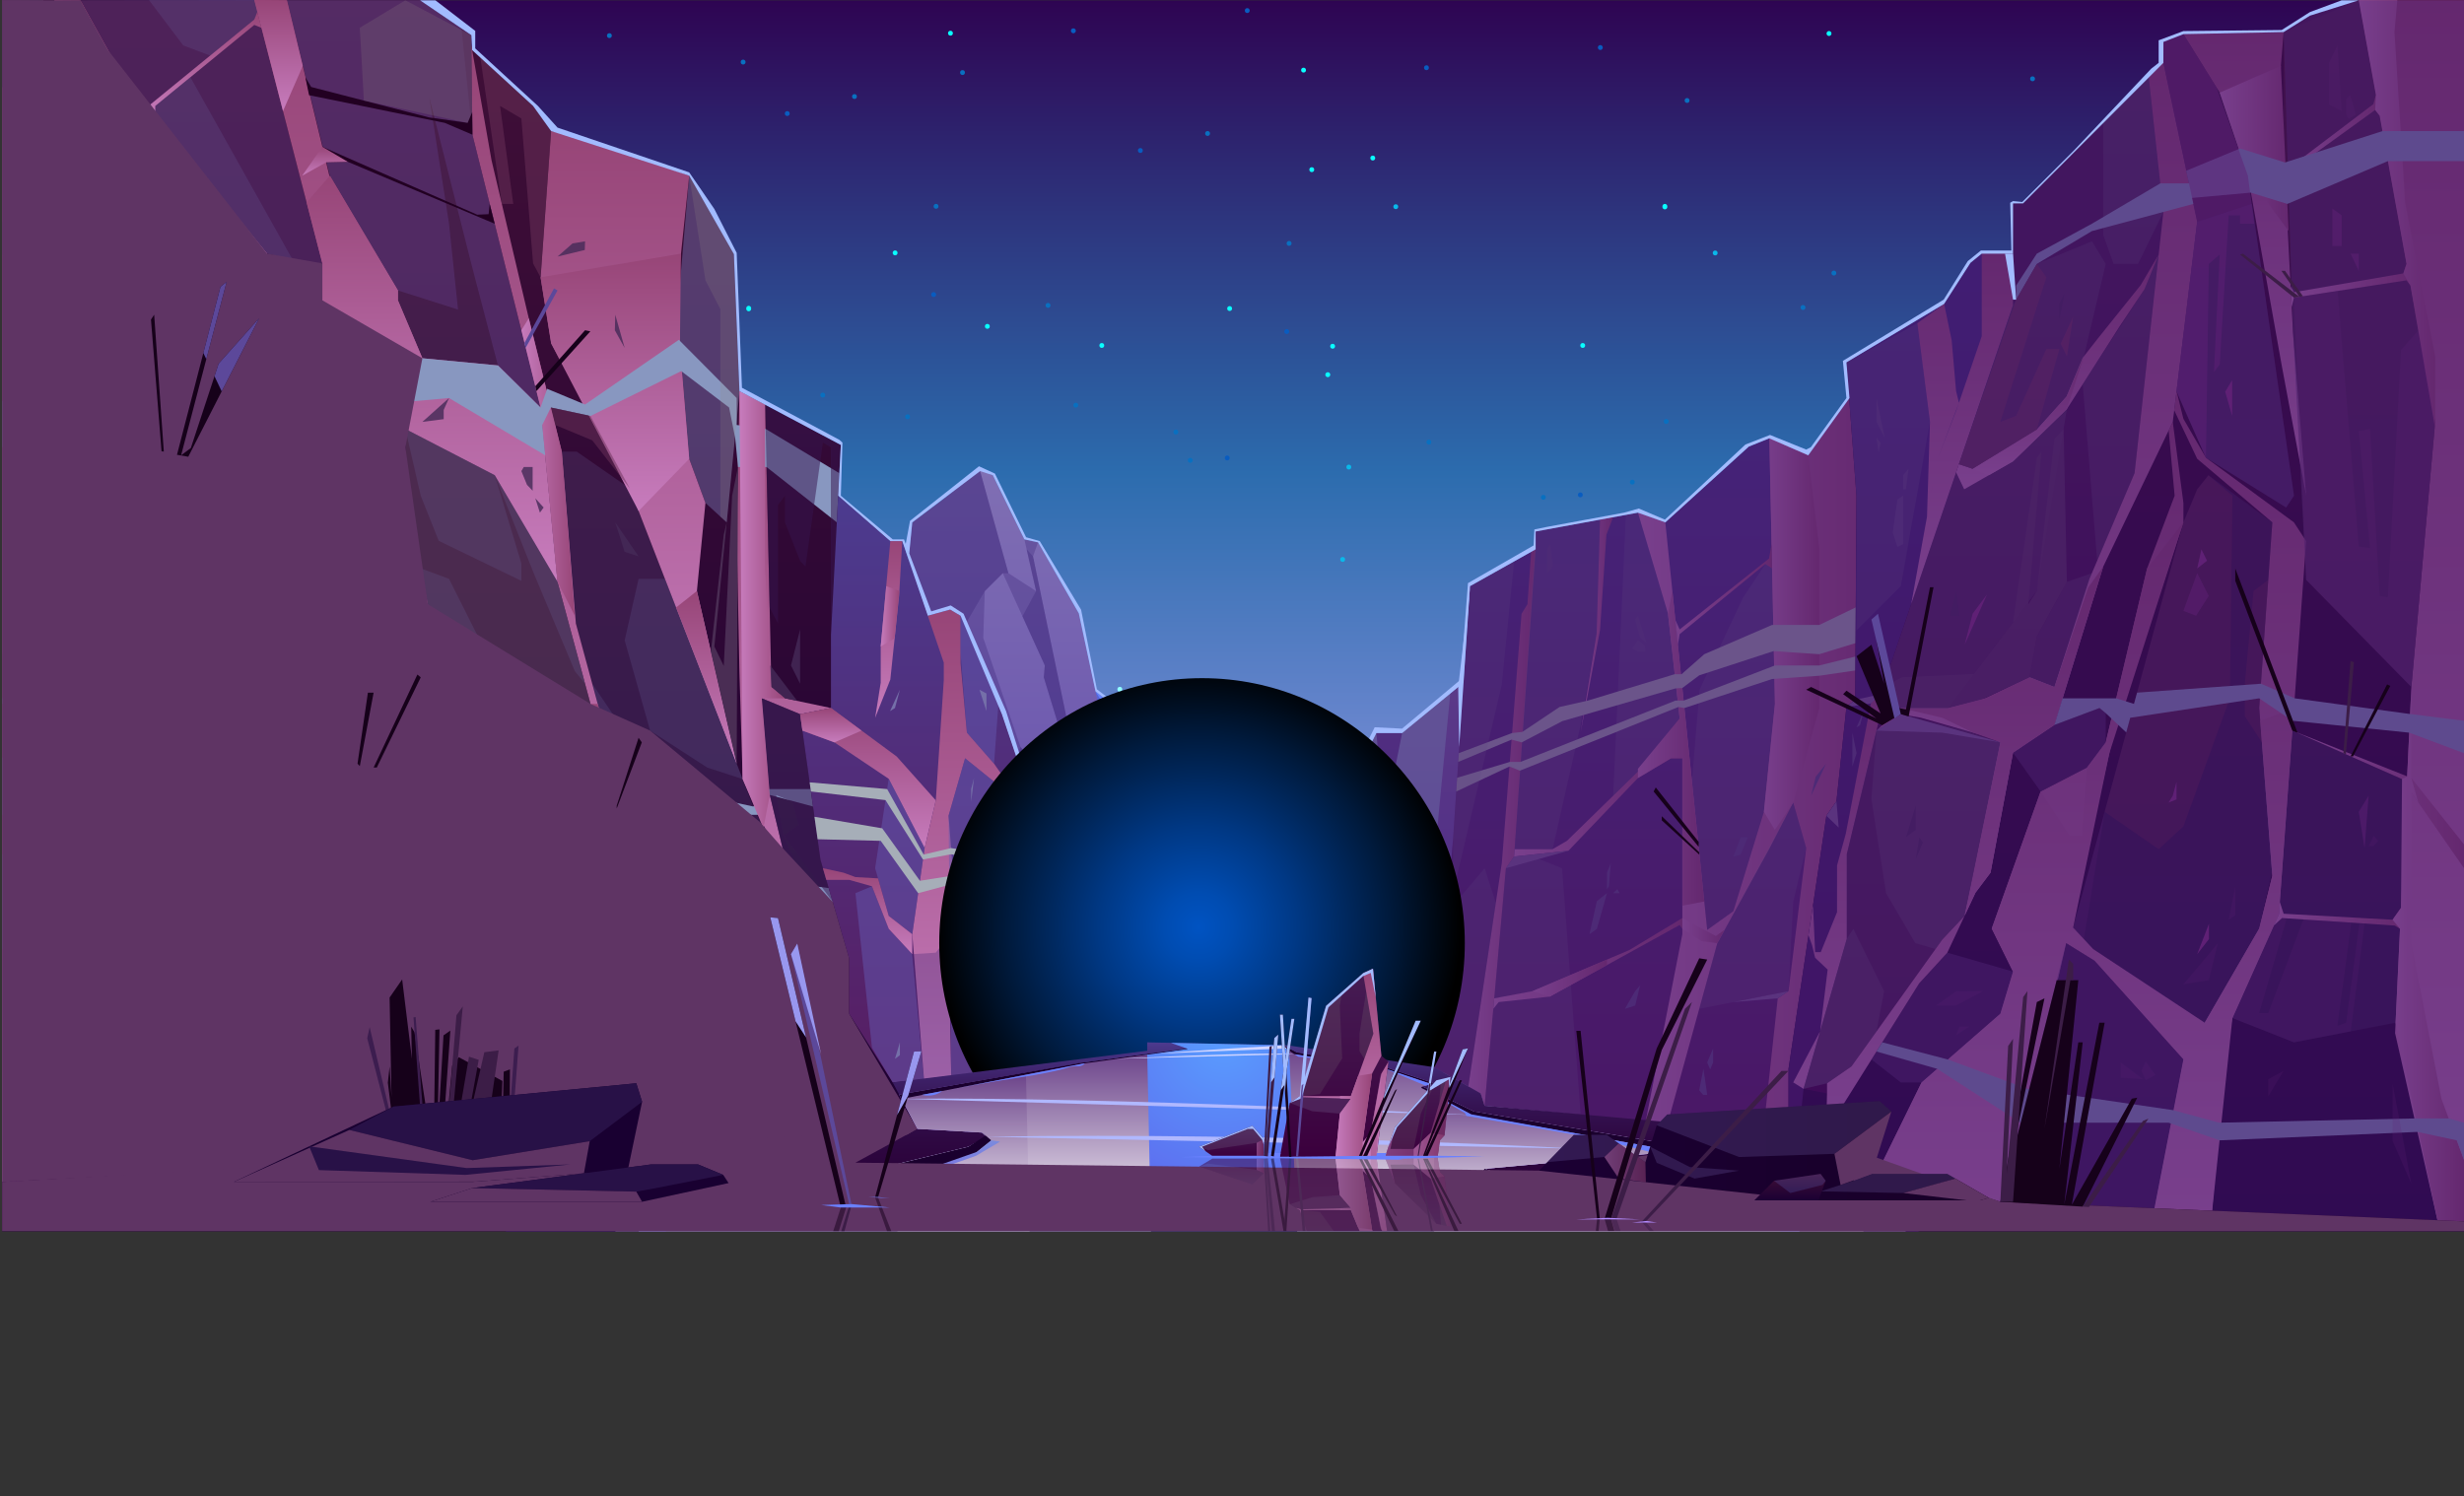 <svg xmlns="http://www.w3.org/2000/svg" xmlns:xlink="http://www.w3.org/1999/xlink" viewBox="0 0 800.68 486.3"><rect x="0" y="0" width="800.68" height="486.3" fill="#333333" stroke="none"/><defs><style>.cls-1{fill:none;}.cls-2{isolation:isolate;}.cls-3{clip-path:url(#clip-path);}.cls-10,.cls-100,.cls-101,.cls-102,.cls-103,.cls-104,.cls-105,.cls-106,.cls-107,.cls-108,.cls-109,.cls-110,.cls-111,.cls-112,.cls-113,.cls-114,.cls-115,.cls-116,.cls-117,.cls-118,.cls-119,.cls-12,.cls-120,.cls-121,.cls-122,.cls-123,.cls-125,.cls-126,.cls-127,.cls-128,.cls-129,.cls-130,.cls-131,.cls-132,.cls-133,.cls-134,.cls-135,.cls-136,.cls-137,.cls-138,.cls-139,.cls-14,.cls-140,.cls-141,.cls-142,.cls-143,.cls-144,.cls-145,.cls-146,.cls-147,.cls-148,.cls-15,.cls-150,.cls-151,.cls-152,.cls-153,.cls-154,.cls-155,.cls-156,.cls-157,.cls-158,.cls-159,.cls-16,.cls-160,.cls-161,.cls-162,.cls-163,.cls-164,.cls-165,.cls-166,.cls-167,.cls-168,.cls-169,.cls-17,.cls-170,.cls-171,.cls-172,.cls-173,.cls-18,.cls-19,.cls-20,.cls-21,.cls-22,.cls-23,.cls-24,.cls-25,.cls-26,.cls-27,.cls-28,.cls-29,.cls-30,.cls-31,.cls-32,.cls-33,.cls-34,.cls-35,.cls-36,.cls-37,.cls-38,.cls-39,.cls-4,.cls-40,.cls-41,.cls-42,.cls-43,.cls-44,.cls-45,.cls-46,.cls-47,.cls-48,.cls-49,.cls-50,.cls-51,.cls-52,.cls-53,.cls-54,.cls-55,.cls-56,.cls-57,.cls-58,.cls-59,.cls-6,.cls-60,.cls-61,.cls-62,.cls-63,.cls-64,.cls-65,.cls-66,.cls-67,.cls-68,.cls-69,.cls-70,.cls-71,.cls-72,.cls-73,.cls-74,.cls-75,.cls-76,.cls-77,.cls-78,.cls-79,.cls-80,.cls-81,.cls-82,.cls-83,.cls-84,.cls-85,.cls-86,.cls-87,.cls-88,.cls-89,.cls-9,.cls-90,.cls-91,.cls-92,.cls-93,.cls-94,.cls-95,.cls-96,.cls-97,.cls-98,.cls-99{fill-rule:evenodd;}.cls-4{fill:url(#Áåçûìÿííûé_ãðàäèåíò_368);}.cls-5{fill:#09b9ea;}.cls-6,.cls-7{fill:#0970c0;}.cls-8,.cls-9{fill:#095cc0;}.cls-10,.cls-11{fill:#09ffff;}.cls-12,.cls-13{fill:#92ffff;}.cls-14{fill:url(#Áåçûìÿííûé_ãðàäèåíò_202);}.cls-15{fill:#362072;opacity:0.3;}.cls-100,.cls-101,.cls-102,.cls-104,.cls-105,.cls-106,.cls-107,.cls-109,.cls-115,.cls-116,.cls-117,.cls-119,.cls-120,.cls-121,.cls-122,.cls-130,.cls-131,.cls-132,.cls-133,.cls-134,.cls-146,.cls-15,.cls-151,.cls-152,.cls-155,.cls-156,.cls-157,.cls-159,.cls-161,.cls-162,.cls-164,.cls-166,.cls-167,.cls-169,.cls-21,.cls-22,.cls-23,.cls-26,.cls-27,.cls-28,.cls-29,.cls-30,.cls-31,.cls-32,.cls-38,.cls-39,.cls-40,.cls-41,.cls-42,.cls-43,.cls-44,.cls-45,.cls-46,.cls-50,.cls-51,.cls-53,.cls-54,.cls-55,.cls-56,.cls-57,.cls-58,.cls-59,.cls-68,.cls-72,.cls-74,.cls-75,.cls-76,.cls-77,.cls-78,.cls-79,.cls-80,.cls-82,.cls-84,.cls-85,.cls-87,.cls-88,.cls-89,.cls-90,.cls-91,.cls-92,.cls-93,.cls-94,.cls-95,.cls-96,.cls-97,.cls-98,.cls-99{mix-blend-mode:multiply;}.cls-16{fill:url(#Áåçûìÿííûé_ãðàäèåíò_99);}.cls-17{fill:#a2bbff;}.cls-18{fill:url(#Áåçûìÿííûé_ãðàäèåíò_99-2);}.cls-19{fill:#a5e5f6;}.cls-140,.cls-141,.cls-19,.cls-33,.cls-60{mix-blend-mode:soft-light;}.cls-110,.cls-113,.cls-118,.cls-146,.cls-149,.cls-151,.cls-152,.cls-157,.cls-159,.cls-161,.cls-162,.cls-167,.cls-169,.cls-171,.cls-19,.cls-47,.cls-61,.cls-73,.cls-81,.cls-83{opacity:0.5;}.cls-20{fill:url(#Áåçûìÿííûé_ãðàäèåíò_231);}.cls-21{fill:url(#Áåçûìÿííûé_ãðàäèåíò_149);}.cls-22{fill:url(#Áåçûìÿííûé_ãðàäèåíò_149-2);}.cls-23{fill:url(#Áåçûìÿííûé_ãðàäèåíò_149-3);}.cls-24{fill:#8b89a4;}.cls-103,.cls-108,.cls-145,.cls-148,.cls-153,.cls-165,.cls-24,.cls-48,.cls-49,.cls-52,.cls-62,.cls-70,.cls-71,.cls-92{opacity:0.2;}.cls-25{fill:#7f609c;}.cls-26{fill:url(#Áåçûìÿííûé_ãðàäèåíò_149-4);}.cls-27{fill:url(#Áåçûìÿííûé_ãðàäèåíò_149-5);}.cls-28{fill:url(#Áåçûìÿííûé_ãðàäèåíò_149-6);}.cls-29{fill:url(#Áåçûìÿííûé_ãðàäèåíò_149-7);}.cls-30{fill:url(#Áåçûìÿííûé_ãðàäèåíò_149-8);}.cls-31{fill:url(#Áåçûìÿííûé_ãðàäèåíò_149-9);}.cls-32{fill:url(#Áåçûìÿííûé_ãðàäèåíò_149-10);}.cls-33{fill:#a6aeb8;}.cls-34{fill:#604b88;}.cls-35{fill:url(#Áåçûìÿííûé_ãðàäèåíò_56);}.cls-36{fill:url(#Áåçûìÿííûé_ãðàäèåíò_136);}.cls-37{fill:url(#Áåçûìÿííûé_ãðàäèåíò_128);}.cls-38{fill:url(#Áåçûìÿííûé_ãðàäèåíò_149-11);}.cls-39{fill:url(#Áåçûìÿííûé_ãðàäèåíò_149-12);}.cls-40{fill:url(#Áåçûìÿííûé_ãðàäèåíò_149-13);}.cls-41{fill:url(#Áåçûìÿííûé_ãðàäèåíò_149-14);}.cls-42{fill:url(#Áåçûìÿííûé_ãðàäèåíò_149-15);}.cls-43{fill:url(#Áåçûìÿííûé_ãðàäèåíò_149-16);}.cls-44{fill:url(#Áåçûìÿííûé_ãðàäèåíò_149-17);}.cls-45{fill:url(#Áåçûìÿííûé_ãðàäèåíò_149-18);}.cls-46{fill:url(#Áåçûìÿííûé_ãðàäèåíò_149-19);}.cls-47{fill:#5c367d;}.cls-48,.cls-73{fill:#726da7;}.cls-49{fill:#81462f;}.cls-50{fill:url(#Áåçûìÿííûé_ãðàäèåíò_149-20);}.cls-51{fill:url(#Áåçûìÿííûé_ãðàäèåíò_149-21);}.cls-52{fill:#b33a4a;}.cls-53{fill:url(#Áåçûìÿííûé_ãðàäèåíò_149-22);}.cls-54{fill:url(#Áåçûìÿííûé_ãðàäèåíò_149-23);}.cls-55{fill:url(#Áåçûìÿííûé_ãðàäèåíò_149-24);}.cls-56{fill:url(#Áåçûìÿííûé_ãðàäèåíò_149-25);}.cls-57{fill:url(#Áåçûìÿííûé_ãðàäèåíò_149-26);}.cls-58{fill:url(#Áåçûìÿííûé_ãðàäèåíò_149-27);}.cls-59{fill:url(#Áåçûìÿííûé_ãðàäèåíò_149-28);}.cls-60{fill:#8897c0;}.cls-61,.cls-62,.cls-66{fill:#8b3386;}.cls-110,.cls-63,.cls-67{fill:#6d335b;}.cls-63{opacity:0.83;}.cls-64{fill:#5b3762;}.cls-112,.cls-64,.cls-65{opacity:0.81;}.cls-65{fill:#462a58;}.cls-68{fill:#401469;opacity:0.58;}.cls-69{fill:url(#Áåçûìÿííûé_ãðàäèåíò_60);}.cls-70,.cls-83{fill:#7c68a2;}.cls-71{fill:#ff722a;}.cls-72{fill:url(#Áåçûìÿííûé_ãðàäèåíò_149-29);}.cls-74{fill:url(#Áåçûìÿííûé_ãðàäèåíò_149-30);}.cls-75{fill:url(#Áåçûìÿííûé_ãðàäèåíò_149-31);}.cls-76{fill:url(#Áåçûìÿííûé_ãðàäèåíò_149-32);}.cls-77{fill:url(#Áåçûìÿííûé_ãðàäèåíò_149-33);}.cls-78{fill:url(#Áåçûìÿííûé_ãðàäèåíò_149-34);}.cls-79{fill:url(#Áåçûìÿííûé_ãðàäèåíò_149-35);}.cls-80{fill:url(#Áåçûìÿííûé_ãðàäèåíò_149-36);}.cls-81{fill:#593b55;}.cls-82{fill:url(#Áåçûìÿííûé_ãðàäèåíò_149-37);}.cls-84{fill:url(#Áåçûìÿííûé_ãðàäèåíò_149-38);}.cls-85{fill:url(#Áåçûìÿííûé_ãðàäèåíò_149-39);}.cls-86{fill:#202;}.cls-87{fill:url(#Áåçûìÿííûé_ãðàäèåíò_149-40);}.cls-88{fill:url(#Áåçûìÿííûé_ãðàäèåíò_149-41);}.cls-89{fill:url(#Áåçûìÿííûé_ãðàäèåíò_149-42);}.cls-90{fill:url(#Áåçûìÿííûé_ãðàäèåíò_149-43);}.cls-91{fill:url(#Áåçûìÿííûé_ãðàäèåíò_149-44);}.cls-92{fill:url(#Áåçûìÿííûé_ãðàäèåíò_135);}.cls-93{fill:url(#Áåçûìÿííûé_ãðàäèåíò_149-45);}.cls-94{fill:url(#Áåçûìÿííûé_ãðàäèåíò_149-46);}.cls-95{fill:url(#Áåçûìÿííûé_ãðàäèåíò_149-47);}.cls-96{fill:url(#Áåçûìÿííûé_ãðàäèåíò_149-48);}.cls-97{fill:url(#Áåçûìÿííûé_ãðàäèåíò_149-49);}.cls-98{fill:url(#Áåçûìÿííûé_ãðàäèåíò_149-50);}.cls-99{fill:url(#Áåçûìÿííûé_ãðàäèåíò_149-51);}.cls-100{fill:url(#Áåçûìÿííûé_ãðàäèåíò_149-52);}.cls-101{fill:url(#Áåçûìÿííûé_ãðàäèåíò_149-53);}.cls-102{fill:url(#Áåçûìÿííûé_ãðàäèåíò_149-54);}.cls-103{fill:#ff4824;}.cls-104{fill:url(#Áåçûìÿííûé_ãðàäèåíò_149-55);}.cls-105{fill:url(#Áåçûìÿííûé_ãðàäèåíò_149-56);}.cls-106{fill:url(#Áåçûìÿííûé_ãðàäèåíò_149-57);}.cls-107{fill:url(#Áåçûìÿííûé_ãðàäèåíò_149-58);}.cls-108{fill:#928986;}.cls-109{fill:url(#Áåçûìÿííûé_ãðàäèåíò_149-59);}.cls-111,.cls-112{fill:#4a2d54;}.cls-113{fill:#37154f;}.cls-114{fill:url(#Áåçûìÿííûé_ãðàäèåíò_231-2);}.cls-115{fill:url(#Áåçûìÿííûé_ãðàäèåíò_149-60);}.cls-116{fill:url(#Áåçûìÿííûé_ãðàäèåíò_149-61);}.cls-117{fill:url(#Áåçûìÿííûé_ãðàäèåíò_149-62);}.cls-118{fill:#6558b1;}.cls-119{fill:url(#Áåçûìÿííûé_ãðàäèåíò_149-63);}.cls-120{fill:url(#Áåçûìÿííûé_ãðàäèåíò_149-64);}.cls-121{fill:url(#Áåçûìÿííûé_ãðàäèåíò_149-65);}.cls-122{fill:#5f3464;}.cls-123{fill:#7570a9;}.cls-124{mix-blend-mode:screen;fill:url(#Áåçûìÿííûé_ãðàäèåíò_207);}.cls-125,.cls-171{fill:#16011a;}.cls-126{fill:#3c1d47;}.cls-127{fill:#3c1d4f;}.cls-128{fill:url(#Áåçûìÿííûé_ãðàäèåíò_147);}.cls-129{fill:url(#Áåçûìÿííûé_ãðàäèåíò_198);}.cls-130{fill:url(#Áåçûìÿííûé_ãðàäèåíò_169);}.cls-131{fill:url(#Áåçûìÿííûé_ãðàäèåíò_169-2);}.cls-132{fill:url(#Áåçûìÿííûé_ãðàäèåíò_169-3);}.cls-133{fill:url(#Áåçûìÿííûé_ãðàäèåíò_169-4);}.cls-134{fill:url(#Áåçûìÿííûé_ãðàäèåíò_178);}.cls-135{fill:#1a002e;}.cls-136{fill:url(#Áåçûìÿííûé_ãðàäèåíò_60-2);}.cls-137{fill:#6a81ff;}.cls-138{fill:url(#Áåçûìÿííûé_ãðàäèåíò_32);}.cls-139{fill:url(#Áåçûìÿííûé_ãðàäèåíò_32-2);}.cls-140{fill:#b0b8ff;}.cls-141{fill:#cfd4ff;}.cls-142{fill:#190031;}.cls-143{fill:#281147;}.cls-144{fill:url(#Áåçûìÿííûé_ãðàäèåíò_159);}.cls-145{fill:#9081cf;}.cls-146{fill:url(#Áåçûìÿííûé_ãðàäèåíò_149-66);}.cls-147{fill:url(#Áåçûìÿííûé_ãðàäèåíò_60-3);}.cls-148{fill:#6d81e5;}.cls-150{fill:url(#Áåçûìÿííûé_ãðàäèåíò_128-2);}.cls-151{fill:url(#Áåçûìÿííûé_ãðàäèåíò_149-67);}.cls-152{fill:url(#Áåçûìÿííûé_ãðàäèåíò_149-68);}.cls-153{fill:#7f757c;}.cls-154{fill:url(#Áåçûìÿííûé_ãðàäèåíò_128-3);}.cls-155{fill:url(#Áåçûìÿííûé_ãðàäèåíò_149-69);}.cls-156{fill:url(#Áåçûìÿííûé_ãðàäèåíò_149-70);}.cls-157{fill:url(#Áåçûìÿííûé_ãðàäèåíò_158);}.cls-158{fill:url(#Áåçûìÿííûé_ãðàäèåíò_128-4);}.cls-159{fill:url(#Áåçûìÿííûé_ãðàäèåíò_149-71);}.cls-160{fill:url(#Áåçûìÿííûé_ãðàäèåíò_128-5);}.cls-161{fill:url(#Áåçûìÿííûé_ãðàäèåíò_149-72);}.cls-162{fill:url(#Áåçûìÿííûé_ãðàäèåíò_149-73);}.cls-163{fill:url(#Áåçûìÿííûé_ãðàäèåíò_128-6);}.cls-164{fill:url(#Áåçûìÿííûé_ãðàäèåíò_149-74);}.cls-165{fill:#8b89b3;}.cls-166{fill:url(#Áåçûìÿííûé_ãðàäèåíò_149-75);}.cls-167{fill:url(#Áåçûìÿííûé_ãðàäèåíò_158-2);}.cls-168{fill:url(#Áåçûìÿííûé_ãðàäèåíò_128-7);}.cls-169{fill:url(#Áåçûìÿííûé_ãðàäèåíò_149-76);}.cls-170{fill:#5c489a;}.cls-172{fill:#9897ef;}.cls-173{fill:#b38bff;}</style><clipPath id="clip-path" transform="translate(0.68 0.1)"><rect class="cls-1" width="800" height="400"/></clipPath><linearGradient id="Áåçûìÿííûé_ãðàäèåíò_368" x1="400.34" y1="384.1" x2="400.34" y2="0.1" gradientUnits="userSpaceOnUse"><stop offset="0" stop-color="#c5aeff"/><stop offset="0.11" stop-color="#aea4f3"/><stop offset="0.34" stop-color="#738ad3"/><stop offset="0.6" stop-color="#2c6cae"/><stop offset="0.82" stop-color="#2d347d"/><stop offset="1" stop-color="#2e0452"/></linearGradient><linearGradient id="Áåçûìÿííûé_ãðàäèåíò_202" x1="390.6" y1="340.72" x2="390.6" y2="224.67" gradientUnits="userSpaceOnUse"><stop offset="0.01" stop-color="#5c44ab"/><stop offset="1" stop-color="#6583ff"/></linearGradient><linearGradient id="Áåçûìÿííûé_ãðàäèåíò_99" x1="333" y1="347.35" x2="333" y2="152.35" gradientUnits="userSpaceOnUse"><stop offset="0.01" stop-color="#5c44ab"/><stop offset="1" stop-color="#806fb3"/></linearGradient><linearGradient id="Áåçûìÿííûé_ãðàäèåíò_99-2" x1="446.71" y1="348.6" x2="446.71" y2="220.65" xlink:href="#Áåçûìÿííûé_ãðàäèåíò_99"/><linearGradient id="Áåçûìÿííûé_ãðàäèåíò_231" x1="540" y1="368.85" x2="540" y2="129.35" gradientUnits="userSpaceOnUse"><stop offset="0.01" stop-color="#571e63"/><stop offset="1" stop-color="#4c3b8f"/></linearGradient><linearGradient id="Áåçûìÿííûé_ãðàäèåíò_149" x1="532.24" y1="247.61" x2="612.25" y2="247.61" gradientUnits="userSpaceOnUse"><stop offset="0" stop-color="#c77cbd"/><stop offset="1" stop-color="#974577"/></linearGradient><linearGradient id="Áåçûìÿííûé_ãðàäèåíò_149-2" x1="477.02" y1="268.94" x2="499.01" y2="268.94" xlink:href="#Áåçûìÿííûé_ãðàäèåíò_149"/><linearGradient id="Áåçûìÿííûé_ãðàäèåíò_149-3" x1="492.01" y1="255.91" x2="546.68" y2="255.91" xlink:href="#Áåçûìÿííûé_ãðàäèåíò_149"/><linearGradient id="Áåçûìÿííûé_ãðàäèåíò_149-4" x1="532.24" y1="243.22" x2="553.81" y2="243.22" xlink:href="#Áåçûìÿííûé_ãðàäèåíò_149"/><linearGradient id="Áåçûìÿííûé_ãðàäèåíò_149-5" x1="573.18" y1="206.08" x2="591.2" y2="206.08" xlink:href="#Áåçûìÿííûé_ãðàäèåíò_149"/><linearGradient id="Áåçûìÿííûé_ãðàäèåíò_149-6" x1="513.62" y1="203.09" x2="524.2" y2="203.09" xlink:href="#Áåçûìÿííûé_ãðàäèåíò_149"/><linearGradient id="Áåçûìÿííûé_ãðàäèåíò_149-7" x1="485.25" y1="313.1" x2="546.68" y2="313.1" xlink:href="#Áåçûìÿííûé_ãðàäèåíò_149"/><linearGradient id="Áåçûìÿííûé_ãðàäèåíò_149-8" x1="546.68" y1="302.43" x2="560.38" y2="302.43" xlink:href="#Áåçûìÿííûé_ãðàäèåíò_149"/><linearGradient id="Áåçûìÿííûé_ãðàäèåíò_149-9" x1="498.03" y1="317.86" x2="522.18" y2="317.86" xlink:href="#Áåçûìÿííûé_ãðàäèåíò_149"/><linearGradient id="Áåçûìÿííûé_ãðàäèåíò_149-10" x1="544.43" y1="193.18" x2="575.84" y2="193.18" xlink:href="#Áåçûìÿííûé_ãðàäèåíò_149"/><linearGradient id="Áåçûìÿííûé_ãðàäèåíò_56" x1="690.93" y1="400.1" x2="690.93" y2="0.1" gradientUnits="userSpaceOnUse"><stop offset="0.01" stop-color="#1b0033"/><stop offset="1" stop-color="#340023"/></linearGradient><linearGradient id="Áåçûìÿííûé_ãðàäèåíò_136" x1="617.66" y1="400.1" x2="617.66" y2="82.43" gradientUnits="userSpaceOnUse"><stop offset="0.01" stop-color="#40135b"/><stop offset="1" stop-color="#432c81"/></linearGradient><linearGradient id="Áåçûìÿííûé_ãðàäèåíò_128" x1="650.02" y1="367.85" x2="650.02" y2="20.43" gradientUnits="userSpaceOnUse"><stop offset="0.01" stop-color="#3b003d"/><stop offset="1" stop-color="#461d54"/></linearGradient><linearGradient id="Áåçûìÿííûé_ãðàäèåíò_149-11" x1="658.81" y1="390.55" x2="658.81" y2="137.1" xlink:href="#Áåçûìÿííûé_ãðàäèåíò_149"/><linearGradient id="Áåçûìÿííûé_ãðàäèåíò_149-12" x1="724.61" y1="394.54" x2="724.61" y2="127.1" xlink:href="#Áåçûìÿííûé_ãðàäèåíò_149"/><linearGradient id="Áåçûìÿííûé_ãðàäèåíò_149-13" x1="729.45" y1="161.1" x2="729.45" y2="10.43" xlink:href="#Áåçûìÿííûé_ãðàäèåíò_149"/><linearGradient id="Áåçûìÿííûé_ãðàäèåíò_149-14" x1="783.58" y1="396.92" x2="783.58" y2="0.1" xlink:href="#Áåçûìÿííûé_ãðàäèåíò_149"/><linearGradient id="Áåçûìÿííûé_ãðàäèåíò_149-15" x1="661.87" y1="297.64" x2="661.87" y2="20.43" xlink:href="#Áåçûìÿííûé_ãðàäèåíò_149"/><linearGradient id="Áåçûìÿííûé_ãðàäèåíò_149-16" x1="668.54" y1="159.03" x2="668.54" y2="82.72" xlink:href="#Áåçûìÿííûé_ãðàäèåíò_149"/><linearGradient id="Áåçûìÿííûé_ãðàäèåíò_149-17" x1="637.59" y1="196.37" x2="637.59" y2="82.43" xlink:href="#Áåçûìÿííûé_ãðàäèåíò_149"/><linearGradient id="Áåçûìÿííûé_ãðàäèåíò_149-18" x1="597.48" y1="353.85" x2="597.48" y2="222.2" xlink:href="#Áåçûìÿííûé_ãðàäèåíò_149"/><linearGradient id="Áåçûìÿííûé_ãðàäèåíò_149-19" x1="676.78" y1="394.54" x2="676.78" y2="169.76" xlink:href="#Áåçûìÿííûé_ãðàäèåíò_149"/><linearGradient id="Áåçûìÿííûé_ãðàäèåíò_149-20" x1="638.42" y1="367.85" x2="638.42" y2="184.1" xlink:href="#Áåçûìÿííûé_ãðàäèåíò_149"/><linearGradient id="Áåçûìÿííûé_ãðàäèåíò_149-21" x1="659.09" y1="154.43" x2="659.09" y2="115.79" xlink:href="#Áåçûìÿííûé_ãðàäèåíò_149"/><linearGradient id="Áåçûìÿííûé_ãðàäèåíò_149-22" x1="744.89" y1="259.79" x2="800.68" y2="259.79" xlink:href="#Áåçûìÿííûé_ãðàäèåíò_149"/><linearGradient id="Áåçûìÿííûé_ãðàäèåíò_149-23" x1="738.89" y1="297.48" x2="780.21" y2="297.48" xlink:href="#Áåçûìÿííûé_ãðàäèåíò_149"/><linearGradient id="Áåçûìÿííûé_ãðàäèåíò_149-24" x1="742.52" y1="45.23" x2="773.29" y2="45.23" xlink:href="#Áåçûìÿííûé_ãðàäèåíò_149"/><linearGradient id="Áåçûìÿííûé_ãðàäèåíò_149-25" x1="744.35" y1="92.81" x2="783.29" y2="92.81" xlink:href="#Áåçûìÿííûé_ãðàäèåíò_149"/><linearGradient id="Áåçûìÿííûé_ãðàäèåíò_149-26" x1="777.48" y1="310.09" x2="800.68" y2="310.09" xlink:href="#Áåçûìÿííûé_ãðàäèåíò_149"/><linearGradient id="Áåçûìÿííûé_ãðàäèåíò_149-27" x1="766.49" y1="69.75" x2="791.32" y2="69.75" xlink:href="#Áåçûìÿííûé_ãðàäèåíò_149"/><linearGradient id="Áåçûìÿííûé_ãðàäèåíò_149-28" x1="721.31" y1="48.25" x2="743.69" y2="48.25" xlink:href="#Áåçûìÿííûé_ãðàäèåíò_149"/><linearGradient id="Áåçûìÿííûé_ãðàäèåíò_60" x1="166.1" y1="400" x2="166.1" gradientUnits="userSpaceOnUse"><stop offset="0.01" stop-color="#1b0033"/><stop offset="1" stop-color="#410f37"/></linearGradient><linearGradient id="Áåçûìÿííûé_ãðàäèåíò_149-29" x1="84.96" y1="384.1" x2="84.96" y2="0" xlink:href="#Áåçûìÿííûé_ãðàäèåíò_149"/><linearGradient id="Áåçûìÿííûé_ãðàäèåíò_149-30" x1="23.24" y1="384.1" x2="23.24" y2="82.43" xlink:href="#Áåçûìÿííûé_ãðàäèåíò_149"/><linearGradient id="Áåçûìÿííûé_ãðàäèåíò_149-31" x1="52.2" y1="145.39" x2="52.2" y2="0.03" xlink:href="#Áåçûìÿííûé_ãðàäèåíò_149"/><linearGradient id="Áåçûìÿííûé_ãðàäèåíò_149-32" x1="139.5" y1="376.24" x2="139.5" y2="0" xlink:href="#Áåçûìÿííûé_ãðàäèåíò_149"/><linearGradient id="Áåçûìÿííûé_ãðàäèåíò_149-33" x1="98.19" y1="381.81" x2="98.19" y2="161.1" xlink:href="#Áåçûìÿííûé_ãðàäèåíò_149"/><linearGradient id="Áåçûìÿííûé_ãðàäèåíò_149-34" x1="202.98" y1="372.54" x2="202.98" y2="14.76" xlink:href="#Áåçûìÿííûé_ãðàäèåíò_149"/><linearGradient id="Áåçûìÿííûé_ãðàäèåíò_149-35" x1="206.83" y1="248.08" x2="206.83" y2="42.5" xlink:href="#Áåçûìÿííûé_ãðàäèåíò_149"/><linearGradient id="Áåçûìÿííûé_ãðàäèåíò_149-36" x1="257.03" y1="326.78" x2="257.03" y2="127.1" xlink:href="#Áåçûìÿííûé_ãðàäèåíò_149"/><linearGradient id="Áåçûìÿííûé_ãðàäèåíò_149-37" x1="100.67" y1="378.42" x2="100.67" y2="290.26" xlink:href="#Áåçûìÿííûé_ãðàäèåíò_149"/><linearGradient id="Áåçûìÿííûé_ãðàäèåíò_149-38" x1="226.12" y1="340.48" x2="252.81" y2="340.48" xlink:href="#Áåçûìÿííûé_ãðàäèåíò_149"/><linearGradient id="Áåçûìÿííûé_ãðàäèåíò_149-39" x1="171.03" y1="322.17" x2="196.38" y2="322.17" xlink:href="#Áåçûìÿííûé_ãðàäèåíò_149"/><linearGradient id="Áåçûìÿííûé_ãðàäèåíò_149-40" x1="144.18" y1="189.1" x2="144.18" y2="57.1" xlink:href="#Áåçûìÿííûé_ãðàäèåíò_149"/><linearGradient id="Áåçûìÿííûé_ãðàäèåíò_149-41" x1="106.17" y1="249.43" x2="106.17" y2="245.87" xlink:href="#Áåçûìÿííûé_ãðàäèåíò_149"/><linearGradient id="Áåçûìÿííûé_ãðàäèåíò_149-42" x1="206" y1="335.17" x2="206" y2="315" xlink:href="#Áåçûìÿííûé_ãðàäèåíò_149"/><linearGradient id="Áåçûìÿííûé_ãðàäèåíò_149-43" x1="210.91" y1="356.72" x2="210.91" y2="347.35" xlink:href="#Áåçûìÿííûé_ãðàäèåíò_149"/><linearGradient id="Áåçûìÿííûé_ãðàäèåíò_149-44" x1="155.67" y1="268.1" x2="155.67" y2="197.43" xlink:href="#Áåçûìÿííûé_ãðàäèåíò_149"/><linearGradient id="Áåçûìÿííûé_ãðàäèåíò_135" x1="169.23" y1="246.26" x2="169.23" y2="222.2" gradientUnits="userSpaceOnUse"><stop offset="0" stop-color="#974577"/><stop offset="1" stop-color="#c77cbd"/></linearGradient><linearGradient id="Áåçûìÿííûé_ãðàäèåíò_149-45" x1="118.44" y1="157.57" x2="118.44" y2="57.1" xlink:href="#Áåçûìÿííûé_ãðàäèåíò_149"/><linearGradient id="Áåçûìÿííûé_ãðàäèåíò_149-46" x1="199.93" y1="277.62" x2="199.93" y2="228.76" xlink:href="#Áåçûìÿííûé_ãðàäèåíò_149"/><linearGradient id="Áåçûìÿííûé_ãðàäèåíò_149-47" x1="65.38" y1="38.97" x2="65.38" y2="3.83" xlink:href="#Áåçûìÿííûé_ãðàäèåíò_149"/><linearGradient id="Áåçûìÿííûé_ãðàäèåíò_149-48" x1="56.43" y1="107.33" x2="56.43" y2="0.1" xlink:href="#Áåçûìÿííûé_ãðàäèåíò_149"/><linearGradient id="Áåçûìÿííûé_ãðàäèåíò_149-49" x1="90.51" y1="36.1" x2="90.51" y2="0" xlink:href="#Áåçûìÿííûé_ãðàäèåíò_149"/><linearGradient id="Áåçûìÿííûé_ãðàäèåíò_149-50" x1="23.24" y1="384.1" x2="23.24" y2="175.76" xlink:href="#Áåçûìÿííûé_ãðàäèåíò_149"/><linearGradient id="Áåçûìÿííûé_ãðàäèåíò_149-51" x1="199.8" y1="166.06" x2="199.8" y2="82.43" xlink:href="#Áåçûìÿííûé_ãðàäèåíò_149"/><linearGradient id="Áåçûìÿííûé_ãðàäèåíò_149-52" x1="229.54" y1="248.18" x2="229.54" y2="192.06" xlink:href="#Áåçûìÿííûé_ãðàäèåíò_149"/><linearGradient id="Áåçûìÿííûé_ãðàäèåíò_149-53" x1="169.42" y1="151.76" x2="186.78" y2="151.76" xlink:href="#Áåçûìÿííûé_ãðàäèåíò_149"/><linearGradient id="Áåçûìÿííûé_ãðàäèåíò_149-54" x1="229.79" y1="332.34" x2="274.68" y2="332.34" xlink:href="#Áåçûìÿííûé_ãðàäèåíò_149"/><linearGradient id="Áåçûìÿííûé_ãðàäèåíò_149-55" x1="73.64" y1="239.76" x2="93.24" y2="239.76" xlink:href="#Áåçûìÿííûé_ãðàäèåíò_149"/><linearGradient id="Áåçûìÿííûé_ãðàäèåíò_149-56" x1="64.99" y1="381.81" x2="64.99" y2="322.1" xlink:href="#Áåçûìÿííûé_ãðàäèåíò_149"/><linearGradient id="Áåçûìÿííûé_ãðàäèåíò_149-57" x1="31.71" y1="382.29" x2="31.71" y2="319.76" xlink:href="#Áåçûìÿííûé_ãðàäèåíò_149"/><linearGradient id="Áåçûìÿííûé_ãðàäèåíò_149-58" x1="105.62" y1="57.1" x2="105.62" y2="47.7" xlink:href="#Áåçûìÿííûé_ãðàäèåíò_149"/><linearGradient id="Áåçûìÿííûé_ãðàäèåíò_149-59" x1="240.29" y1="198.14" x2="255.07" y2="198.14" xlink:href="#Áåçûìÿííûé_ãðàäèåíò_149"/><linearGradient id="Áåçûìÿííûé_ãðàäèåíò_231-2" x1="296.44" y1="351.76" x2="296.44" y2="161.1" xlink:href="#Áåçûìÿííûé_ãðàäèåíò_231"/><linearGradient id="Áåçûìÿííûé_ãðàäèåíò_149-60" x1="288.79" y1="233.26" x2="288.79" y2="175.85" xlink:href="#Áåçûìÿííûé_ãðàäèåíò_149"/><linearGradient id="Áåçûìÿííûé_ãðàäèåíò_149-61" x1="282.04" y1="275.6" x2="282.04" y2="230.1" xlink:href="#Áåçûìÿííûé_ãðàäèåíò_149"/><linearGradient id="Áåçûìÿííûé_ãðàäèåíò_149-62" x1="314.65" y1="350.71" x2="314.65" y2="198.1" xlink:href="#Áåçûìÿííûé_ãðàäèåíò_149"/><linearGradient id="Áåçûìÿííûé_ãðàäèåíò_149-63" x1="281.92" y1="310.09" x2="281.92" y2="282.15" xlink:href="#Áåçûìÿííûé_ãðàäèåíò_149"/><linearGradient id="Áåçûìÿííûé_ãðàäèåíò_149-64" x1="269.99" y1="241.26" x2="269.99" y2="230.1" xlink:href="#Áåçûìÿííûé_ãðàäèåíò_149"/><linearGradient id="Áåçûìÿííûé_ãðàäèåíò_149-65" x1="286.19" y1="200.29" x2="292.25" y2="200.29" xlink:href="#Áåçûìÿííûé_ãðàäèåíò_149"/><radialGradient id="Áåçûìÿííûé_ãðàäèåíò_207" cx="-1263.8" cy="311.32" r="35.97" gradientTransform="translate(-348.38 -2719.14) rotate(-90) scale(2.39 2.37)" gradientUnits="userSpaceOnUse"><stop offset="0" stop-color="#0053c2"/><stop offset="0.13" stop-color="#004cb1"/><stop offset="0.38" stop-color="#003884"/><stop offset="0.73" stop-color="#001a3c"/><stop offset="1"/></radialGradient><linearGradient id="Áåçûìÿííûé_ãðàäèåíò_147" x1="400.68" y1="400.1" x2="400.68" y2="338.74" gradientUnits="userSpaceOnUse"><stop offset="0.01" stop-color="#2a0036"/><stop offset="0.29" stop-color="#2b0239"/><stop offset="0.49" stop-color="#2e0842"/><stop offset="0.65" stop-color="#341251"/><stop offset="0.81" stop-color="#3d2067"/><stop offset="0.95" stop-color="#473282"/><stop offset="1" stop-color="#4c3b8f"/></linearGradient><radialGradient id="Áåçûìÿííûé_ãðàäèåíò_198" cx="397.93" cy="337.5" r="120.25" gradientUnits="userSpaceOnUse"><stop offset="0" stop-color="#599dff"/><stop offset="1" stop-color="#632fd9"/></radialGradient><linearGradient id="Áåçûìÿííûé_ãðàäèåíò_169" x1="286.97" y1="400.1" x2="286.97" y2="342.73" gradientUnits="userSpaceOnUse"><stop offset="0" stop-color="#fff"/><stop offset="1" stop-color="#6d458b"/></linearGradient><linearGradient id="Áåçûìÿííûé_ãðàäèåíò_169-2" x1="512.23" y1="400.1" x2="512.23" y2="341.21" xlink:href="#Áåçûìÿííûé_ãðàäèåíò_169"/><linearGradient id="Áåçûìÿííûé_ãðàäèåíò_169-3" x1="542.63" y1="400.1" x2="542.63" y2="355.33" xlink:href="#Áåçûìÿííûé_ãðàäèåíò_169"/><linearGradient id="Áåçûìÿííûé_ãðàäèåíò_169-4" x1="313.09" y1="400.1" x2="313.09" y2="349.43" xlink:href="#Áåçûìÿííûé_ãðàäèåíò_169"/><linearGradient id="Áåçûìÿííûé_ãðàäèåíò_178" x1="251.94" y1="400.1" x2="251.94" y2="381.49" gradientUnits="userSpaceOnUse"><stop offset="0" stop-color="#9090a9"/><stop offset="1" stop-color="#402f5c"/></linearGradient><linearGradient id="Áåçûìÿííûé_ãðàäèåíò_60-2" x1="480.18" y1="389.97" x2="623.68" y2="389.97" xlink:href="#Áåçûìÿííûé_ãðàäèåíò_60"/><linearGradient id="Áåçûìÿííûé_ãðàäèåíò_32" x1="530.09" y1="400.1" x2="530.09" y2="382.47" gradientUnits="userSpaceOnUse"><stop offset="0" stop-color="#7c6de7"/><stop offset="0.37" stop-color="#7c71e6"/><stop offset="0.76" stop-color="#7b7ee1"/><stop offset="1" stop-color="#7b8add"/></linearGradient><linearGradient id="Áåçûìÿííûé_ãðàäèåíò_32-2" x1="266.25" y1="400.1" x2="266.25" y2="370.6" xlink:href="#Áåçûìÿííûé_ãðàäèåíò_32"/><linearGradient id="Áåçûìÿííûé_ãðàäèåíò_159" x1="500.1" y1="373.96" x2="646.25" y2="373.96" gradientUnits="userSpaceOnUse"><stop offset="0.01" stop-color="#1b0033"/><stop offset="1" stop-color="#180028"/></linearGradient><linearGradient id="Áåçûìÿííûé_ãðàäèåíò_149-66" x1="521.35" y1="377.89" x2="534.83" y2="377.89" xlink:href="#Áåçûìÿííûé_ãðàäèåíò_149"/><linearGradient id="Áåçûìÿííûé_ãðàäèåíò_60-3" x1="581.67" y1="390.09" x2="581.67" y2="381.49" xlink:href="#Áåçûìÿííûé_ãðàäèåíò_60"/><linearGradient id="Áåçûìÿííûé_ãðàäèåíò_128-2" x1="460" y1="375.78" x2="460" y2="349.65" gradientTransform="matrix(1, 0, 0, -0.86, 0.68, 700.28)" xlink:href="#Áåçûìÿííûé_ãðàäèåíò_128"/><linearGradient id="Áåçûìÿííûé_ãðàäèåíò_149-67" x1="449.34" y1="362.72" x2="470.66" y2="362.72" gradientTransform="matrix(1, 0, 0, -0.86, 0.68, 700.28)" xlink:href="#Áåçûìÿííûé_ãðàäèåíò_149"/><linearGradient id="Áåçûìÿííûé_ãðàäèåíò_149-68" x1="458.68" y1="371.81" x2="468.72" y2="371.81" gradientTransform="matrix(1, 0, 0, -0.86, 0.68, 700.28)" xlink:href="#Áåçûìÿííûé_ãðàäèåíò_149"/><linearGradient id="Áåçûìÿííûé_ãðàäèåíò_128-3" x1="432.86" y1="375.78" x2="432.86" y2="314.46" gradientTransform="matrix(1, 0, 0, -0.86, 0.68, 700.28)" xlink:href="#Áåçûìÿííûé_ãðàäèåíò_128"/><linearGradient id="Áåçûìÿííûé_ãðàäèåíò_149-69" x1="435.47" y1="375.78" x2="435.47" y2="314.46" gradientTransform="matrix(1, 0, 0, -0.86, 0.68, 700.28)" xlink:href="#Áåçûìÿííûé_ãðàäèåíò_149"/><linearGradient id="Áåçûìÿííûé_ãðàäèåíò_149-70" x1="433.3" y1="362.16" x2="445.18" y2="362.16" gradientTransform="matrix(1, 0, 0, -0.86, 0.68, 700.28)" xlink:href="#Áåçûìÿííûé_ãðàäèåíò_149"/><linearGradient id="Áåçûìÿííûé_ãðàäèåíò_158" x1="446.48" y1="375.78" x2="446.48" y2="348.54" gradientTransform="matrix(1, 0, 0, -0.86, 0.68, 700.28)" xlink:href="#Áåçûìÿííûé_ãðàäèåíò_135"/><linearGradient id="Áåçûìÿííûé_ãðàäèåíò_128-4" x1="399.47" y1="375.3" x2="399.47" y2="365.53" gradientTransform="matrix(1, 0, 0, -0.86, 0.68, 700.28)" xlink:href="#Áåçûìÿííûé_ãðàäèåíò_128"/><linearGradient id="Áåçûìÿííûé_ãðàäèåíò_149-71" x1="407.67" y1="372.55" x2="409.97" y2="372.55" gradientTransform="matrix(1, 0, 0, -0.86, 0.68, 700.28)" xlink:href="#Áåçûìÿííûé_ãðàäèåíò_149"/><linearGradient id="Áåçûìÿííûé_ãðàäèåíò_128-5" x1="460.68" y1="376.13" x2="460.68" y2="349.99" xlink:href="#Áåçûìÿííûé_ãðàäèåíò_128"/><linearGradient id="Áåçûìÿííûé_ãðàäèåíò_149-72" x1="450.02" y1="363.06" x2="471.34" y2="363.06" xlink:href="#Áåçûìÿííûé_ãðàäèåíò_149"/><linearGradient id="Áåçûìÿííûé_ãðàäèåíò_149-73" x1="459.36" y1="372.15" x2="469.4" y2="372.15" xlink:href="#Áåçûìÿííûé_ãðàäèåíò_149"/><linearGradient id="Áåçûìÿííûé_ãðàäèåíò_128-6" x1="433.54" y1="376.13" x2="433.54" y2="314.8" xlink:href="#Áåçûìÿííûé_ãðàäèåíò_128"/><linearGradient id="Áåçûìÿííûé_ãðàäèåíò_149-74" x1="436.15" y1="376.13" x2="436.15" y2="314.8" xlink:href="#Áåçûìÿííûé_ãðàäèåíò_149"/><linearGradient id="Áåçûìÿííûé_ãðàäèåíò_149-75" x1="433.98" y1="362.5" x2="445.86" y2="362.5" xlink:href="#Áåçûìÿííûé_ãðàäèåíò_149"/><linearGradient id="Áåçûìÿííûé_ãðàäèåíò_158-2" x1="447.16" y1="376.13" x2="447.16" y2="348.88" xlink:href="#Áåçûìÿííûé_ãðàäèåíò_135"/><linearGradient id="Áåçûìÿííûé_ãðàäèåíò_128-7" x1="400.15" y1="375.64" x2="400.15" y2="365.87" xlink:href="#Áåçûìÿííûé_ãðàäèåíò_128"/><linearGradient id="Áåçûìÿííûé_ãðàäèåíò_149-76" x1="408.35" y1="372.89" x2="410.65" y2="372.89" xlink:href="#Áåçûìÿííûé_ãðàäèåíò_149"/></defs><g class="cls-2"><g id="canyon"><g class="cls-3"><polygon class="cls-4" points="794.62 357.1 0 384.1 0 0.1 800.68 0.1 794.62 357.1"/><circle class="cls-5" cx="453.56" cy="67.17" r="0.79"/><circle class="cls-5" cx="438.3" cy="151.79" r="0.79"/><circle class="cls-5" cx="551.03" cy="193.81" r="0.79"/><circle class="cls-5" cx="573.29" cy="290.22" r="0.79"/><path class="cls-6" d="M501.62,161.51a.79.79,0,1,1-.79-.78A.79.79,0,0,1,501.62,161.51Z" transform="translate(0.68 0.1)"/><circle class="cls-7" cx="464.32" cy="143.68" r="0.79"/><circle class="cls-8" cx="418.13" cy="107.74" r="0.79"/><circle class="cls-8" cx="370.56" cy="48.91" r="0.79"/><circle class="cls-8" cx="463.53" cy="22.01" r="0.79"/><circle class="cls-8" cx="513.53" cy="160.82" r="0.79"/><path class="cls-9" d="M520.14,15.35a.79.79,0,1,1-.78-.79A.79.79,0,0,1,520.14,15.35Z" transform="translate(0.68 0.1)"/><path class="cls-10" d="M361.82,343.7a.79.79,0,1,1-.78-.79A.78.78,0,0,1,361.82,343.7Z" transform="translate(0.68 0.1)"/><circle class="cls-7" cx="548.22" cy="32.66" r="0.79"/><circle class="cls-7" cx="541.44" cy="136.96" r="0.79"/><circle class="cls-7" cx="340.56" cy="99.25" r="0.79"/><circle class="cls-7" cx="660.48" cy="25.61" r="0.79"/><circle class="cls-7" cx="382.1" cy="140.41" r="0.79"/><circle class="cls-7" cx="454.46" cy="353.55" r="0.79"/><path class="cls-6" d="M715,15.37a.79.79,0,1,1-.79-.78A.79.79,0,0,1,715,15.37Z" transform="translate(0.68 0.1)"/><circle class="cls-7" cx="392.4" cy="43.38" r="0.79"/><path class="cls-6" d="M545.35,243.8a.79.79,0,1,1-.78-.79A.79.79,0,0,1,545.35,243.8Z" transform="translate(0.68 0.1)"/><circle class="cls-7" cx="294.92" cy="135.44" r="0.79"/><circle class="cls-7" cx="312.77" cy="23.58" r="0.79"/><path class="cls-6" d="M480.46,209.07a.79.79,0,1,1-.78-.78A.78.78,0,0,1,480.46,209.07Z" transform="translate(0.68 0.1)"/><path class="cls-6" d="M419,79a.79.79,0,1,1-.79-.79A.78.78,0,0,1,419,79Z" transform="translate(0.68 0.1)"/><circle class="cls-7" cx="602.8" cy="266.69" r="0.79"/><circle class="cls-5" cx="557.35" cy="82.21" r="0.79"/><circle class="cls-7" cx="595.92" cy="88.74" r="0.79"/><path class="cls-6" d="M505.47,292.54a.79.79,0,0,1-1.58,0,.79.79,0,0,1,1.58,0Z" transform="translate(0.68 0.1)"/><circle class="cls-11" cx="358.03" cy="112.27" r="0.79"/><path class="cls-10" d="M431.58,121.67a.79.79,0,1,1-.78-.79A.78.78,0,0,1,431.58,121.67Z" transform="translate(0.68 0.1)"/><circle class="cls-11" cx="423.59" cy="22.79" r="0.79"/><circle class="cls-11" cx="290.87" cy="82.18" r="0.79"/><path class="cls-12" d="M478.74,235.91a.79.79,0,1,1-.78-.79A.78.78,0,0,1,478.74,235.91Z" transform="translate(0.68 0.1)"/><circle class="cls-11" cx="446.09" cy="51.36" r="0.79"/><circle class="cls-11" cx="595.13" cy="158.95" r="0.79"/><circle class="cls-11" cx="435.49" cy="238.58" r="0.79"/><circle class="cls-11" cx="326.92" cy="245.45" r="0.79"/><path class="cls-10" d="M594.45,10.78a.79.79,0,1,1-.79-.78A.79.79,0,0,1,594.45,10.78Z" transform="translate(0.68 0.1)"/><path class="cls-10" d="M541.11,67.05a.79.79,0,1,1-1.57,0,.79.79,0,1,1,1.57,0Z" transform="translate(0.68 0.1)"/><circle class="cls-11" cx="514.31" cy="112.27" r="0.79"/><circle class="cls-11" cx="433.04" cy="112.52" r="0.79"/><circle class="cls-11" cx="458.34" cy="249.73" r="0.79"/><circle class="cls-5" cx="436.29" cy="181.81" r="0.79"/><circle class="cls-7" cx="386.77" cy="149.61" r="0.79"/><circle class="cls-7" cx="349.58" cy="131.67" r="0.79"/><circle class="cls-8" cx="303.39" cy="95.73" r="0.79"/><circle class="cls-8" cx="255.82" cy="36.9" r="0.79"/><path class="cls-9" d="M348.9,9.91a.79.79,0,1,1-.79-.79A.78.78,0,0,1,348.9,9.91Z" transform="translate(0.68 0.1)"/><circle class="cls-8" cx="269.06" cy="214.31" r="0.79"/><path class="cls-9" d="M398.89,148.72a.79.79,0,1,1-.78-.78A.78.78,0,0,1,398.89,148.72Z" transform="translate(0.68 0.1)"/><circle class="cls-8" cx="405.3" cy="3.44" r="0.79"/><circle class="cls-7" cx="225.82" cy="87.25" r="0.79"/><circle class="cls-7" cx="267.36" cy="128.4" r="0.79"/><circle class="cls-7" cx="277.66" cy="31.37" r="0.79"/><path class="cls-6" d="M273.44,238.42a.79.79,0,0,1-1.58,0,.79.79,0,1,1,1.58,0Z" transform="translate(0.68 0.1)"/><circle class="cls-7" cx="180.18" cy="123.43" r="0.79"/><circle class="cls-7" cx="198.02" cy="11.58" r="0.79"/><circle class="cls-7" cx="304.17" cy="67.05" r="0.79"/><path class="cls-10" d="M243.4,100.17a.79.79,0,1,1-1.57,0,.79.79,0,1,1,1.57,0Z" transform="translate(0.68 0.1)"/><circle class="cls-11" cx="308.85" cy="10.79" r="0.79"/><circle class="cls-13" cx="363.89" cy="224" r="0.79"/><circle class="cls-11" cx="320.75" cy="226.58" r="0.79"/><circle class="cls-11" cx="212.18" cy="233.44" r="0.79"/><circle class="cls-11" cx="426.26" cy="55.14" r="0.79"/><circle class="cls-11" cx="399.57" cy="100.27" r="0.79"/><circle class="cls-11" cx="320.84" cy="106.06" r="0.79"/><circle class="cls-11" cx="343.6" cy="237.73" r="0.79"/><path class="cls-10" d="M540.94,233.86a.79.79,0,1,1-.79-.78A.79.79,0,0,1,540.94,233.86Z" transform="translate(0.68 0.1)"/><path class="cls-6" d="M650.86,134.56a.79.79,0,1,1-.78-.79A.78.78,0,0,1,650.86,134.56Z" transform="translate(0.68 0.1)"/><path class="cls-6" d="M586,99.83a.79.79,0,1,1-.79-.79A.79.79,0,0,1,586,99.83Z" transform="translate(0.68 0.1)"/><circle class="cls-7" cx="241.48" cy="20.17" r="0.79"/><circle class="cls-7" cx="530.42" cy="156.68" r="0.79"/><circle class="cls-7" cx="610.87" cy="183.4" r="0.79"/><circle class="cls-11" cx="646.34" cy="124.72" r="0.79"/><polygon class="cls-14" points="355.99 224.67 372.82 238.22 378.64 262.81 381.28 261.82 390.6 263.21 400.68 282.15 408.01 287.36 425.21 340.72 372.8 338.74 355.99 224.67"/><polygon class="cls-15" points="381.28 261.82 390.6 298.35 394.69 301.85 400.68 340.48 378.64 262.81 381.28 261.82"/><polygon class="cls-15" points="400.68 282.15 410.65 325.08 406.95 298.89 402.82 283.68 400.68 282.15"/><polygon class="cls-15" points="355.99 224.67 360.43 232.1 368.85 307.47 371.77 308.43 378.64 338.96 372.8 338.74 355.99 224.67"/><polygon class="cls-16" points="372.8 341.47 332.87 347.35 293.2 200.29 296.44 169.77 307.01 161.92 318.28 152.35 322.61 154.43 332.87 175.29 337.31 176.25 349.46 197.43 350.57 199.34 366.88 275.6 371.6 275.6 372.8 341.47"/><polygon class="cls-15" points="353.68 268.85 352.85 269.18 355.84 343 354.5 343.12 349.18 252.85 339.18 220.12 339.51 216.26 325.85 186.27 320.01 192.1 319.51 207.27 331.62 242.77 343.3 256.43 343.3 301.85 345.71 305.19 347.7 343.92 332.87 347.35 293.2 200.29 296.44 169.77 307.01 161.92 318.28 152.35 327.68 186.27 336.68 192.1 332.87 175.29 337.31 176.25 335.68 180.82 353.68 267.43 366.88 275.6 368.32 275.98 364.76 275.98 353.68 268.85"/><polygon class="cls-15" points="336.68 192.1 332.24 200.29 339.51 216.26 339.18 220.12 349.18 252.85 350.45 274.41 352.85 269.18 353.68 267.43 335.68 180.82 333.6 178.52 336.68 192.1"/><polygon class="cls-15" points="325.85 186.27 320.01 192.1 313.6 203.06 293.19 203.06 296.44 169.77 318.28 152.35 327.68 186.27 325.85 186.27"/><polygon class="cls-15" points="331.62 242.77 318.28 274.41 322.61 288.11 343.3 256.43 331.62 242.77"/><polygon class="cls-15" points="343.3 301.85 330.76 303.6 330.76 313.1 345.71 305.19 343.3 301.85"/><polygon class="cls-17" points="295.46 179.79 296.44 169.77 318.49 153.1 322.61 154.43 332.87 175.29 337.31 176.25 350.57 199.34 355.99 224.67 371.62 236.94 378.64 262.81 381.28 261.82 390.6 263.21 400.68 282.15 408.01 287.36 421.13 328.06 408.51 286.18 400.68 281.26 391.18 261.82 380.26 260.55 378.64 261.18 372.24 236.16 356.43 224 351.3 198.14 337.87 175.85 333.43 174.6 323.3 153.91 318.12 151.53 295.71 169.26 294.14 177.71 295.46 179.79"/><polygon class="cls-18" points="416.39 347.52 441.61 249.29 447.25 238.22 455.61 238.22 477.02 220.66 470.84 348.6 430.25 347.52 416.39 347.52"/><polygon class="cls-19" points="447.25 238.22 441.61 249.29 428.13 301.8 434.54 317.22 450.6 272.87 447.25 238.22"/><polygon class="cls-19" points="455.61 238.22 453.01 251.18 453.01 272.87 448.76 298.27 465.91 281.02 471.27 225.37 455.61 238.22"/><polygon class="cls-19" points="430.25 347.52 443.27 305.72 455.47 293.82 467.6 287.36 455.47 347.52 430.25 347.52"/><polygon class="cls-15" points="434.54 317.22 427.97 347.52 430.25 347.52 443.27 305.72 449.37 299.76 448.76 298.27 453.01 272.87 453.01 251.18 455.61 238.22 447.25 238.22 450.6 272.87 434.54 317.22"/><polygon class="cls-20" points="600.99 129.35 587.59 147.96 574.95 142.44 568.28 145.13 541.15 169.76 532.24 166.6 499.01 172.72 499.01 178.52 477.68 190.49 472.18 272.49 466.03 346.82 481.18 355.35 482.43 359.35 581.18 368.85 613.96 216.25 600.99 129.35"/><polygon class="cls-21" points="574.95 142.44 576.76 228.76 573.18 263.82 563.25 296.12 554.76 302.2 541.15 169.76 532.24 166.6 542.01 199.45 546.68 241.26 546.68 303.6 534.77 364.38 542.02 364.67 558.05 306.51 574.85 275.97 582.71 260.82 586.93 275.6 581.18 322.1 577.68 324.44 573.18 365.87 581.18 365.87 605.19 256.43 612.25 155.62 600.99 129.35 587.59 147.96 574.95 142.44"/><polygon class="cls-22" points="499.01 178.52 492.01 278.35 489.35 282.15 482.43 359.35 481.18 355.35 477.02 353.85 488.02 280.43 494.43 199.45 496.35 196.37 497.56 179.34 499.01 178.52"/><polygon class="cls-23" points="546.68 246.43 543.01 246.43 532.24 252.85 509.67 276.47 492.01 278.35 492.18 275.97 504.51 275.97 509.18 273.26 533.93 249.1 545.81 233.48 546.43 239.6 546.68 246.43"/><polygon class="cls-24" points="492.01 278.35 489.35 282.15 482.43 359.35 486.6 359.72 513.62 362.13 507.59 282.15 498.03 278.35 492.01 278.35"/><polygon class="cls-24" points="492.18 275.97 499.01 172.72 519.93 168.87 518.83 205.76 513.62 235.68 504.51 275.97 492.18 275.97"/><polygon class="cls-24" points="545.81 233.48 542.01 199.45 532.24 166.6 528.33 167.32 524.2 258.6 533.93 249.1 545.81 233.48"/><polygon class="cls-24" points="554.76 302.2 549.79 253.82 552.28 224.14 566.45 194.14 574.85 181.51 575.71 178.52 576.76 228.76 573.18 263.82 563.25 296.12 554.76 302.2"/><polygon class="cls-24" points="552.17 327.85 581.18 322.1 582.71 292.97 586.93 275.6 582.71 260.82 558.05 306.51 552.17 327.85"/><polygon class="cls-25" points="563.25 325.65 577.68 324.44 581.18 322.1 563.25 325.65"/><polygon class="cls-25" points="489.35 282.15 509.67 276.47 492.01 278.35 489.35 282.15"/><polygon class="cls-26" points="543.01 246.43 532.24 252.85 532.24 249.85 545.81 233.48 542.01 199.45 543.44 192.1 553.81 292.97 546.68 294.33 546.68 246.43 543.01 246.43"/><polygon class="cls-27" points="576.76 228.76 574.95 142.44 587.59 147.96 591.2 178.52 591.2 230.1 582.71 260.82 576.76 269.71 573.18 263.82 576.76 228.76"/><polygon class="cls-24" points="477.02 353.85 486.07 293.46 482.43 282.15 470.65 296.12 466.03 346.82 477.02 353.85"/><polygon class="cls-28" points="519.93 168.87 519.19 193.65 518.83 205.76 513.62 238.1 519.93 204.77 522.01 173.76 524.2 168.08 519.93 168.87"/><polygon class="cls-29" points="546.68 298.35 529.43 308.76 498.03 322.1 485.56 324.44 485.25 327.85 487.01 325.65 503.6 323.88 545.81 300.6 546.68 301.85 546.68 298.35"/><polygon class="cls-30" points="546.68 301.85 552.93 305.85 558.05 306.51 560.38 302.2 557.55 304.18 546.68 298.35 546.68 301.85"/><polygon class="cls-31" points="498.03 322.1 503.6 323.88 522.18 313.63 522.18 311.84 498.03 322.1"/><polygon class="cls-32" points="574.85 181.51 545.81 204.56 544.43 201.51 545.23 209.51 545.81 206.08 573.66 183.29 575.84 184.75 575.67 176.85 574.85 181.51"/><polygon class="cls-33" points="609.76 194.14 591.2 203.09 575.84 203.09 553.81 212.6 546.43 219.1 544.21 219.1 515.97 227.68 506.78 229.76 494.68 237.86 491.36 238.22 474.04 244.76 473.85 247.61 491.19 240.36 494.48 241.26 507.68 234.35 544.43 223.72 546.68 223.58 552.17 219.47 576.3 211.6 591.2 212.6 612.44 206.08 609.76 194.14"/><polygon class="cls-33" points="613.38 210.76 591.2 216.26 576.76 216.26 547.1 227.68 544.43 227.68 494.06 247.61 490.62 247.61 473.5 252.76 473.2 257.22 490.5 249.1 493.87 250.46 545.4 229.76 547.35 230.1 575.84 220.66 591.2 219.6 613.96 216.25 613.38 210.76"/><polygon class="cls-24" points="477.68 190.49 472.18 272.49 472.18 290.26 488.02 222.42 492.01 182.45 477.68 190.49"/><polygon class="cls-34" points="516.5 303.6 518.91 292.87 522.18 290.26 518.91 301.85 516.5 303.6"/><polygon class="cls-34" points="522.18 288.97 522.18 283.6 523.43 280.6 522.81 288.02 522.18 288.97"/><polygon class="cls-34" points="524.2 290.26 525.55 288.97 526.3 290.26 524.2 290.26"/><polygon class="cls-34" points="528.01 327.85 531.35 322.1 532.96 320.24 531.35 326.78 528.01 327.85"/><polygon class="cls-34" points="502.73 178.52 502.73 186.27 504.62 184.1 503.68 176.85 502.73 178.52"/><polygon class="cls-34" points="531.35 201.34 532.96 207.22 535 208.95 532.24 200.1 531.35 201.34"/><polygon class="cls-34" points="532.24 208.01 530.43 210.76 532.24 211.76 534.61 211.76 534.55 209.89 532.24 208.01"/><polygon class="cls-34" points="563.28 278.35 565.68 272.1 567.93 272.1 565.6 277.72 563.28 278.35"/><polygon class="cls-34" points="588.51 258.6 590.01 252.43 593.39 248.19 588.51 258.6"/><polygon class="cls-34" points="552.17 354.31 553.53 347.35 554.76 355.85 553.47 355.85 552.17 354.31"/><polygon class="cls-34" points="554.76 345.27 556.68 340.72 556.68 345.27 555.72 347.52 554.76 345.27"/><polygon class="cls-35" points="800.68 0.1 766.49 0.1 750.61 5.1 742.07 10.43 709.5 11.1 703.01 13.63 702.99 20.43 657.4 66.1 654.14 66.1 654.14 82.43 643.97 82.43 640.3 85.43 631.75 98.77 615.88 108.77 600 117.77 603.26 161.1 602.85 227.43 600 229.76 596.75 260.43 593.49 265.1 581.18 347.35 581.18 400.1 800.68 400.1 800.68 0.1"/><polygon class="cls-36" points="654.14 82.43 654.14 99.1 611.1 225.6 611.1 231.85 600.11 277.6 600.11 298.6 600.11 305.1 586.06 353.85 581.18 400.1 581.18 347.35 593.49 265.1 596.75 260.43 600 229.76 602.85 227.43 603.26 161.1 600 117.77 631.75 98.77 640.3 85.43 643.97 82.43 654.14 82.43"/><polygon class="cls-37" points="593.39 367.85 623.61 319.6 632.77 309.6 641.93 290.1 646.82 283.6 654.14 244.6 667.58 235.6 683.45 184.1 706.04 137.1 713.98 72.1 702.99 20.43 657.4 66.1 654.14 66.1 654.14 99.1 611.1 225.6 611.1 231.85 600.11 277.6 600.11 305.1 586.06 353.85 593.7 355.35 593.39 367.85"/><polygon class="cls-38" points="608.13 384.99 624.43 351.76 650.02 329.43 654.14 315.76 647.22 301.76 663.1 257.22 678.16 249.43 684.26 241.26 697.7 184.76 706.65 161.1 704.71 139.87 706.04 137.1 709.5 163.43 709.5 169.76 687.11 237.43 666.76 326.78 650.02 390.55 608.13 384.99"/><polygon class="cls-39" points="699.83 393.99 709.5 344.32 734.13 301.76 738.4 284.6 734.13 230.1 738.4 169.76 713.98 149.1 706.5 133.32 707.26 127.1 709.5 136.1 716.83 148.76 745.42 169.76 749.39 175.85 740.54 297.1 725.43 330.85 722.83 342.35 718.73 394.54 699.83 393.99"/><polygon class="cls-40" points="709.5 11.1 721.3 30.1 730.46 57.1 741.45 118.77 749.39 161.1 745.12 108.1 740.84 25.6 742.07 10.43 709.5 11.1"/><polygon class="cls-41" points="800.68 0.1 766.49 0.1 791.32 137.1 783.58 223.26 778.29 335.76 792.08 396.67 800.68 396.92 800.68 0.1"/><polygon class="cls-42" points="702.99 20.43 698.24 25.19 702.99 68.88 693.63 153.76 678.97 188.12 667.58 223.26 659.5 220.1 645.19 226.94 632.98 230.1 617.66 230.1 609.76 237.43 617.66 232.1 624.22 233.26 647.02 239.76 650.02 241.26 641.01 285.6 638.39 297.64 641.93 290.1 646.82 283.6 654.14 244.6 667.58 235.6 683.45 184.1 706.04 137.1 713.98 72.1 702.99 20.43"/><polygon class="cls-43" points="636.53 150.84 641.01 152.35 661.87 139.6 671.54 128.85 676.73 116.35 681.62 110.1 695.66 92.6 701.46 82.72 696.88 93.93 688.74 106.1 671.64 132.93 654.14 149.93 638.27 159.03 635.63 153.51 636.53 150.84"/><polygon class="cls-44" points="643.97 82.43 643.97 101.43 643.97 109.26 636.56 130.88 635.63 127.1 634.2 110.6 631.75 98.76 623.03 105.04 627.15 137.1 626.18 167.9 629.52 149.43 636.56 130.88 635.63 133.6 629.52 149.43 621.04 196.37 654.14 99.1 654.14 82.43 643.97 82.43"/><polygon class="cls-45" points="612.25 222.2 607.94 228.6 599.8 270.93 596.95 281.26 596.95 296.43 591.66 309.43 589.83 309.43 589.13 294.24 587.68 303.92 588.81 307.1 589.83 311.26 593.9 315.1 591.46 335.13 582.71 351.76 586.06 353.85 600.11 305.1 600.11 277.6 611.1 231.85 611.1 225.6 612.25 222.2"/><polygon class="cls-46" points="699.83 393.99 709.5 344.32 680.6 312.22 671.38 306.51 666.76 326.78 650.02 390.55 608.13 384.99 624.43 351.76 650.02 329.43 654.14 315.76 647.22 301.76 663.1 257.22 672.46 271.46 676.53 271.46 678.16 249.43 684.26 241.26 697.7 184.76 709.5 169.76 685.44 244.76 673.68 301.43 680.19 308.43 716.43 332.35 734.13 301.76 738.4 284.6 734.45 234.23 745.43 230.1 740.54 297.1 725.43 330.85 718.73 394.54 699.83 393.99"/><polygon class="cls-47" points="608.13 344.32 617.66 351.76 624.43 351.76 650.02 329.43 654.14 315.76 632.77 309.6 623.61 319.6 608.13 344.32"/><polygon class="cls-47" points="663.1 257.22 654.14 244.6 667.58 235.6 682.23 230.1 684.26 231.76 684.26 241.26 678.16 249.43 663.1 257.22"/><polygon class="cls-24" points="638.84 237.43 617.66 232.1 609.76 237.43 600.11 277.6 600.11 305.1 586.06 353.85 593.7 352.04 601.63 346.56 631.14 305.35 638.39 297.64 649.54 243.59 650.02 241.26 638.84 237.43"/><polygon class="cls-48" points="673.68 301.43 709.5 169.76 713.98 159.03 717.64 154.43 738.4 169.76 734.13 230.1 738.4 282.85 734.13 301.76 716.43 332.35 680.19 308.43 673.68 301.43"/><polygon class="cls-48" points="725.43 330.85 745.43 338.74 778.45 332.35 780.54 288.02 780.54 253.19 744.89 237.43 740.54 297.1 725.43 330.85"/><polygon class="cls-48" points="707.26 127.1 713.98 72.1 702.99 20.43 703.01 13.63 709.5 11.1 721.3 30.1 730.46 57.1 745.43 161.1 742.88 164.93 716.83 148.76 709.5 132.43 707.26 127.1"/><polygon class="cls-49" points="742.07 10.43 742.07 43.77 749.39 188.42 783.58 223.26 791.32 137.1 766.49 0.1 742.07 10.43"/><polygon class="cls-50" points="593.7 355.35 593.39 367.85 608.13 344.32 623.61 319.6 632.77 309.6 641.93 290.1 646.82 283.6 654.14 244.6 667.58 235.6 683.45 184.1 678.57 190.93 667.58 223.26 659.5 220.1 645.19 226.94 632.98 230.1 617.66 230.1 631.14 233.26 641.17 238.1 650.02 241.26 638.39 297.64 631.14 305.35 601.63 346.56 593.7 352.04 593.7 355.35"/><polygon class="cls-51" points="641.01 152.35 646.29 154.43 654.14 149.93 671.64 132.93 677.17 115.79 671.54 128.85 661.87 139.6 641.01 152.35"/><polygon class="cls-52" points="717.64 154.43 713.98 159.03 709.5 169.76 683.91 263.82 701.46 275.97 709.5 268.57 724.61 226.94 725.43 161.1 717.64 154.43"/><polygon class="cls-52" points="737.08 188.42 732.29 192.05 729.45 222.2 729.45 232.76 735 241.26 734.13 230.1 737.08 188.42"/><polygon class="cls-47" points="650.02 390.55 671.38 306.51 680.6 312.22 709.5 344.32 699.83 393.99 669.2 393.1 650.02 390.55"/><polygon class="cls-24" points="611.1 225.6 617.66 230.1 632.98 230.1 661.87 192.05 671.64 132.93 654.14 149.93 638.27 159.03 635.63 153.51 611.1 225.6"/><polygon class="cls-24" points="676.78 124.87 681.48 182.23 693.63 153.76 701.46 82.72 696.88 93.93 676.78 124.87"/><polygon class="cls-24" points="636.53 150.84 654.14 99.1 661.87 85.77 679.79 78.43 684.26 85.77 677.17 115.79 671.54 128.85 661.87 139.6 641.01 152.35 636.53 150.84"/><polygon class="cls-24" points="683.45 39.93 683.45 76.35 686.81 85.77 694.75 85.77 702.99 68.88 698.24 25.19 683.45 39.93"/><polygon class="cls-47" points="742.07 10.43 745.12 108.1 749.39 188.42 783.58 223.26 791.32 137.1 766.49 0.1 750.61 5.1 742.07 10.43"/><polygon class="cls-53" points="800.68 282.15 780.54 253.19 744.89 237.43 783.58 252.85 800.68 274.41 800.68 282.15"/><polygon class="cls-54" points="780.21 295.02 777.48 298.89 742.07 296.95 740.83 293.11 740.54 297.1 738.89 300.79 741.56 298.35 778.19 300.79 779.89 301.85 780.21 295.02"/><polygon class="cls-55" points="742.66 55.48 771.22 33.85 772.06 30.86 773.28 37.61 771.83 35.72 744.51 55.48 742.52 59.6 742.66 55.48"/><polygon class="cls-56" points="782.01 85.77 780.99 88.85 745.43 94.97 744.35 93.1 744.66 99.85 745.43 96.72 782.01 91.1 783.29 92.81 782.01 85.77"/><polygon class="cls-24" points="667.58 223.26 659.5 220.1 661.87 206.85 671.64 189.1 679.76 186.27 667.58 223.26"/><polygon class="cls-24" points="617.66 232.1 609.76 237.43 608.13 259.79 612.89 290.26 622.39 306.51 628.93 308.43 631.14 305.35 638.39 297.64 650.02 241.26 617.66 232.1"/><polygon class="cls-24" points="600.11 305.1 602.24 301.85 612.25 322.1 609.76 335.17 601.63 346.56 593.7 352.04 586.06 353.85 600.11 305.1"/><polygon class="cls-57" points="792.08 396.67 778.45 332.35 779.89 301.85 777.48 298.89 780.21 295.02 780.54 253.19 782.22 252.3 783.58 223.26 783.58 252.85 785.84 260.82 783.58 257.57 783.58 306.51 793.35 357.1 800.68 376.93 800.68 396.92 792.08 396.67"/><polygon class="cls-58" points="771.83 35.72 773.28 37.61 782.01 85.77 780.99 88.85 783.29 92.81 791.32 139.4 791.32 115.79 781.57 65.85 778.09 10.43 779 0.1 766.49 0.1 772.06 30.86 771.83 35.72"/><polygon class="cls-59" points="721.3 30.1 741.18 21.4 743.69 75.1 730.46 57.1 721.3 30.1"/><polygon class="cls-47" points="713.98 72.1 731.78 66.27 745.43 161.1 742.88 164.93 716.83 148.76 707.26 127.1 713.98 72.1"/><polygon class="cls-60" points="800.68 234.23 783.58 232.1 745.66 226.94 734.69 222.2 694.45 225.1 693.45 228.76 687.67 226.94 670.24 226.94 667.58 235.6 682.23 230.1 684.26 231.76 690.93 238.03 692.23 233.26 734.13 226.94 744.89 234.23 782.89 238.1 800.68 244.76 800.68 234.23"/><polygon class="cls-60" points="800.68 364.85 795.71 363.47 784.56 363.47 721.06 364.85 706.04 360.76 658.82 353.85 632.96 344.32 611.63 338.74 609.76 341.72 629.49 347.35 656.55 364.85 704.67 364.85 721.25 370.59 785.55 367.85 798.34 370.59 800.68 376.93 800.68 364.85"/><polygon class="cls-60" points="800.68 52.35 775.96 52.35 743.28 66.27 731.38 62.6 712.32 64.32 712.74 66.27 702.99 68.88 679.76 75.1 661.87 85.77 655.14 97.38 655.14 92.81 661.87 82.43 679.76 72.71 701.98 59.6 711.32 59.6 710.44 55.48 727.91 48.25 742.52 52.8 774.19 42.6 800.68 42.6 800.68 52.35"/><polygon class="cls-61" points="707.26 127.1 713.98 72.1 702.99 20.43 703.01 13.63 709.5 11.1 720.25 28.41 730.46 57.1 732.5 72.71 727.91 72.71 727.91 69.99 724.21 69.99 721.3 118.41 719.43 120.88 721.3 82.72 717.74 85.77 716.83 148.76 707.26 127.1"/><polygon class="cls-62" points="749.39 188.42 745.43 96.72 759.6 94.55 766.49 177.6 770.15 178.1 766.49 140.1 770.15 139.4 773.28 193.65 775.95 194.14 780.21 113.69 785.92 107.34 791.32 137.1 783.58 223.26 749.39 188.42"/><polygon class="cls-63" points="636.53 150.84 641.01 152.35 661.87 139.6 669.2 113.43 664.97 113.43 655.14 135.11 650.02 137.1 664.97 90.1 661.87 85.77 655.14 97.38 636.53 150.84"/><polygon class="cls-64" points="659.5 220.1 661.87 206.85 671.64 189.1 670.58 139.4 667.58 142.6 661.87 192.05 659.09 196.37 663.39 146.76 661.87 148.76 654.14 202.22 641.37 219.04 618.04 220.1 611.89 223.26 611.1 225.6 617.66 230.1 632.98 230.1 644.26 227.18 659.5 220.1"/><polygon class="cls-62" points="738.89 300.79 725.43 330.85 745.43 338.74 763.88 335.17 768.37 300.13 766.69 300.13 762.37 332.35 759.55 333.35 764.06 299.85 748.48 298.81 737.08 329.22 734.13 329.22 742.98 298.81 741.56 298.35 738.89 300.79"/><polygon class="cls-62" points="724.21 298.89 726.35 288.02 726.35 297.48 724.21 298.89"/><polygon class="cls-62" points="717.74 310.09 720.7 306.51 717.74 318.54 709.5 319.89 717.74 310.09"/><polygon class="cls-62" points="697.24 351.02 695.85 347.99 697.24 344.95 700.4 349.37 697.24 351.02"/><polygon class="cls-62" points="673.68 301.43 683.91 263.82 677.17 305.18 673.68 301.43"/><polygon class="cls-61" points="768.37 275.6 766.49 263.82 769.69 258.6 768.37 275.6"/><polygon class="cls-62" points="769.69 274.97 771.37 271.6 772.79 273.29 771.24 274.97 769.69 274.97"/><polygon class="cls-61" points="709.5 198.51 713.98 186.27 717.74 193.65 713.62 200.1 709.5 198.51"/><polygon class="cls-62" points="629.08 326.78 635.63 322.17 644.37 322.1 635.63 326.78 629.08 326.78"/><polygon class="cls-62" points="635.63 336.43 636.72 333.6 639.9 333.6 635.63 336.43"/><polygon class="cls-24" points="600 117.77 603.26 161.1 603.26 204.9 617.66 190.49 627.15 137.1 623.03 105.04 600 117.77"/><polygon class="cls-25" points="600 229.76 607.94 228.6 611.1 225.6 602.85 227.43 600 229.76"/><polygon class="cls-25" points="593.49 265.1 597.48 268.94 596.75 260.43 593.49 265.1"/><polygon class="cls-25" points="617.66 232.1 609.76 237.43 631.14 238.1 650.02 241.26 617.66 232.1"/><polygon class="cls-62" points="664.35 347.52 669.2 332.35 669.63 342 664.35 347.52"/><polygon class="cls-62" points="689.12 350.25 689.12 345.27 696.35 350.71 689.12 350.25"/><polygon class="cls-62" points="737.08 356.28 737.08 350.71 742.07 347.99 737.08 356.28"/><polygon class="cls-62" points="783.58 384.72 777.48 352.13 777.48 370.79 783.58 384.72"/><polygon class="cls-61" points="757.9 79.93 757.9 67.77 760.93 69.99 760.93 79.93 757.9 79.93"/><polygon class="cls-61" points="763.82 82.43 766.49 82.43 766.49 88.02 763.82 82.43"/><polygon class="cls-65" points="633.68 200.1 635.63 192.1 636.53 200.1 633.68 200.1"/><polygon class="cls-66" points="645.68 193.18 641.01 199.45 638.42 209.51 645.68 193.18"/><polygon class="cls-67" points="669.63 111.68 673.68 102.89 671.64 115.79 669.63 111.68"/><polygon class="cls-66" points="725.34 123.55 725.34 135.15 723.08 127.29 725.34 123.55"/><polygon class="cls-62" points="756.83 33.96 756.83 20.43 759.55 14.77 760.93 36.1 756.83 33.96"/><polygon class="cls-62" points="762.43 37.22 762.43 32.16 763.74 30.86 765.49 37.22 763.18 38.6 762.43 37.22"/><polygon class="cls-66" points="713.98 184.75 715.35 178.52 717.18 182.23 713.98 184.75"/><polygon class="cls-66" points="706.04 258.6 707.26 254.1 707.26 259.79 704.67 260.82 706.04 258.6"/><polygon class="cls-66" points="713.98 310.09 717.8 305.18 717.8 300.22 713.98 310.09"/><polygon class="cls-65" points="619.35 272.1 622.51 261.82 622.51 269.71 619.35 272.1"/><polygon class="cls-65" points="623.68 272.1 622.51 279.31 624.85 273.76 623.68 272.1"/><polygon class="cls-65" points="669.2 104.1 670.8 95.47 669.2 98.6 669.2 104.1"/><polygon class="cls-34" points="609.76 129.35 609.76 137.1 612.44 142.21 609.76 129.35"/><polygon class="cls-34" points="609.76 142.21 611.1 143.97 610.43 147.1 609.76 142.21"/><polygon class="cls-34" points="601.93 238.1 601.93 249.1 603.3 244.76 601.93 238.1"/><polygon class="cls-34" points="603.3 236.35 605.55 231.35 604.43 235.68 603.3 236.35"/><polygon class="cls-34" points="616.55 162.35 615.05 173.1 616.55 177.72 618.43 176.85 618.43 161.1 616.55 162.35"/><polygon class="cls-34" points="618.43 159.03 618.43 154.43 620.18 152.35 619.3 159.03 618.43 159.03"/><polygon class="cls-68" points="779 0.1 766.49 0.1 750.61 5.1 742.07 10.43 709.5 11.1 703.01 13.63 702.99 20.43 698.24 25.19 683.45 39.93 683.45 40 657.4 66.1 654.14 66.1 654.14 82.43 643.97 82.43 640.3 85.43 631.75 98.76 600 117.76 600.89 129.49 587.59 147.96 574.95 142.44 568.28 145.13 541.15 169.76 532.24 166.6 528.33 167.32 528.33 167.32 524.2 168.08 524.2 168.08 519.93 168.87 519.93 168.87 519.93 168.87 519.93 168.87 499.01 172.72 498.61 178.75 492.01 182.45 492.01 182.45 477.68 190.49 475.58 221.84 455.61 238.22 447.25 238.22 441.61 249.29 428.13 301.8 428.13 301.8 416.39 347.52 427.97 347.52 430.25 347.52 468.72 348.54 477.02 353.85 477.14 353.07 477.14 353.07 477.02 353.85 481.18 355.35 482.43 359.35 534.77 364.38 534.77 364.38 534.77 364.38 581.18 368.85 581.18 400.1 800.68 400.1 800.68 396.92 800.68 376.93 800.68 364.85 800.68 282.15 800.68 274.41 800.68 244.76 800.68 234.23 800.68 52.35 800.68 42.6 800.68 0.1 779 0.1"/><path class="cls-69" d="M135.8,0l16.68,11.33v3.34l21,20.58,4.92,7.25s31.38,8.25,44.87,14.5c0,0,11.93,16.75,14.52,25.5l1.81,44.5,32.94,17.5-.86,16.5,16.94,14.75h3.89l2.07,7L300.81,200l7.27-2,3.37,2,8.29,16.75,10.12,30,2.33,19.5L329.86,271l2.33,76.25V400H0V0Z" transform="translate(0.68 0.1)"/><polygon class="cls-70" points="139.68 199.6 147.28 212.66 153.51 220.1 162.5 225.1 172.18 233.76 181.17 237.43 191.89 237.43 191.89 228.76 181.17 189.1 175.64 132.43 165.78 92.43 153.51 43.77 149.94 9.24 136.48 0.1 93.24 0.1 129.3 147.43 139.68 199.6"/><polygon class="cls-48" points="195 233.1 199.49 248.18 219.55 290.43 245.48 313.1 271.76 329.43 275.91 329.43 244.79 262.1 204.68 158.76 187.39 146.76 182.55 146.76 185.66 192.06 187.13 202.6 195 233.1"/><polygon class="cls-71" points="175.46 268.1 191.89 275.6 195.86 275.6 204.33 275.6 208.66 273.76 188.6 244.76 187.39 248.18 173.22 246.26 159.38 237.43 148.84 223.26 175.46 268.1"/><polygon class="cls-48" points="0.68 82.43 22.46 122.43 29.72 141.1 54.27 164.76 67.41 178.76 72.94 182.43 98.88 188.76 104.75 188.76 98.19 177.76 46.67 88.77 13.82 0 0.68 0.1 0.68 82.43"/><polygon class="cls-72" points="13.82 0 46.67 88.77 104.75 188.76 131.9 281.85 155.67 326.78 169.24 377.35 0.68 384.1 0.68 0.1 13.82 0"/><polygon class="cls-48" points="142.56 378.42 129.65 360.43 69.14 308.43 62.92 308.43 57.73 310.76 57.73 322.1 71.22 351.76 74.76 354.43 83.32 356.1 97.84 380.21 142.56 378.42"/><path class="cls-73" d="M223.28,57l-3,35v21l3,36,5.27,14.33,6.92,6.34L239.61,127,237.8,82.5S230.8,64,223.28,57Z" transform="translate(0.68 0.1)"/><polygon class="cls-47" points="26.09 0.1 45.8 35.6 52.72 40.6 86.77 82.43 100.15 85.6 104.75 85.6 82.63 0 26.09 0.1"/><polygon class="cls-74" points="0.68 82.43 22.46 122.43 29.72 141.1 26.09 175.76 26.09 315.1 45.8 382.29 0.68 384.1 0.68 82.43"/><polygon class="cls-75" points="26.09 0.1 45.8 35.6 52.72 40.6 86.77 82.43 78.48 103.1 85.74 145.39 61.79 82.43 59.46 61.1 29.72 31.43 17.62 0.03 26.09 0.1"/><polygon class="cls-76" points="82.63 0 104.75 85.6 104.75 97.6 112.36 110.43 117.55 128.76 129.3 161.1 135.87 197.43 151.43 237.43 174.94 312.43 185.66 357.1 185.66 376.24 196.38 375.51 185.66 347.35 178.75 298.1 175.46 268.1 148.84 223.26 153.51 220.1 139.68 199.6 131.32 157.57 93.24 0.1 82.63 0"/><polygon class="cls-77" points="50.47 161.1 57.73 188.12 57.73 207.76 57.73 233.26 55.22 311.1 55.22 347.35 57.73 381.81 97.84 380.21 83.32 356.1 74.76 354.43 71.22 351.76 57.73 322.1 57.73 310.76 62.92 308.43 69.14 308.43 129.65 360.43 142.56 378.42 145.91 378.28 131.38 355.76 120.31 341.1 118.24 336.76 120.31 301.76 117.89 297.1 97.49 283.43 78.48 257.43 78.48 249.43 88.85 258.76 93.24 264.43 88.5 238.1 73.64 215.1 72.94 206.76 70.66 180.91 50.47 161.1"/><polygon class="cls-78" points="153.16 14.77 153.51 43.77 171.72 116.54 175.64 132.43 181.17 189.1 191.89 228.76 191.89 237.43 188.6 244.76 208.66 273.76 226.12 318.43 240.29 372.54 252.81 371.69 238.22 351.76 226.81 308.43 219.55 290.43 199.49 248.18 187.13 202.6 182.55 146.76 171.83 103.43 159.73 52.1 153.16 14.77"/><path class="cls-79" d="M178.41,42.5,175,90l3.45,21.5L204,158.67l34.71,89.41L225.78,192l2.77-28.64L223.28,149l-3-36V85.5l3-28.5S187.4,44,178.41,42.5Z" transform="translate(0.68 0.1)"/><polygon class="cls-80" points="240.29 127.1 239.39 173.1 240.29 218.6 241.33 253.19 274.68 326.78 270.12 308.43 254.3 275.6 250.15 258.35 247.55 226.94 260 232.1 270.03 230.1 255.07 226.94 250.67 223.26 248.63 131.53 240.29 127.1"/><polygon class="cls-81" points="78.48 257.43 78.48 249.43 93.24 264.43 97.49 271.46 112.19 281.35 131.9 284.85 131.9 281.85 155.67 326.78 155.67 326.78 120.31 301.76 117.89 297.1 97.49 283.43 78.48 257.43"/><polygon class="cls-82" points="57.73 310.76 55.43 304.6 55.9 290.26 72.6 308.43 101.47 334.26 108.21 335.43 118.24 336.76 120.31 341.1 131.38 355.76 145.91 378.28 142.56 378.42 129.65 360.43 69.14 308.43 62.92 308.43 57.73 310.76"/><polygon class="cls-81" points="191.89 237.43 191.89 228.76 181.17 189.1 160.77 154.43 131.72 139.4 132.02 161.1 139.68 199.6 153.51 220.1 162.5 225.1 172.18 233.76 181.17 237.43 191.89 237.43"/><polygon class="cls-81" points="29.72 141.1 70.66 180.91 82.63 184.8 98.88 188.76 104.75 188.76 46.67 88.77 38.02 88.77 0.68 72.1 0.68 82.43 29.72 141.1"/><polygon class="cls-47" points="93.24 0.1 107.19 57.1 129.3 94.38 148.84 100.6 145.91 72.69 139.5 31.6 153.16 85.77 161.81 118.77 175.64 132.43 153.51 43.77 153.16 11.43 136.48 0.1 93.24 0.1"/><polygon class="cls-83" points="85.74 145.39 123.42 161.1 129.3 161.1 117.55 128.76 112.36 110.43 104.75 97.6 78.48 103.1 85.74 145.39"/><polygon class="cls-84" points="240.29 372.54 226.12 318.43 226.81 308.43 238.22 351.76 252.81 371.69 240.29 372.54"/><polygon class="cls-85" points="185.66 376.24 185.66 357.1 171.03 299.93 175.46 268.1 185.66 347.35 196.38 375.51 185.66 376.24"/><polygon class="cls-86" points="153.43 36.43 151.95 39.93 139.5 38.18 101.12 28.27 99.22 25.1 100.43 30.93 144.52 39.93 153.51 43.77 153.43 36.43"/><polygon class="cls-86" points="104.75 47.7 155.06 69.77 158.78 69.6 159.12 66.27 160.75 72.71 113.05 52.6 105.96 52.77 104.75 47.7"/><polygon class="cls-87" points="175.64 132.43 161.81 118.77 137.26 116.43 129.3 97.6 129.3 94.38 107.19 57.1 131.32 157.57 131.72 139.4 160.77 154.43 181.17 189.1 175.64 132.43"/><polygon class="cls-86" points="29.72 141.1 82.63 153.85 86.77 157.81 81.8 149.46 81.46 151.97 43.03 143.97 28.24 138.11 29.72 141.1"/><polygon class="cls-88" points="122.44 249.43 107.19 248.18 96.63 249.43 90.32 248.18 89.9 245.87 91.05 247.65 96.5 248.89 106.94 247.65 119.77 247.65 121.41 245.87 122.44 249.43"/><polygon class="cls-89" points="182.55 323.17 223.7 334.34 226.9 334.34 229.23 334.34 230.5 335.17 229.79 332.46 228.71 333.43 222.88 333.76 184.63 321.68 181.5 315 182.55 323.17"/><polygon class="cls-90" points="185.66 347.35 191.89 347.35 227.59 354.31 232.77 353.85 234.58 350.71 236.15 356.72 230.5 355.22 191.28 348.35 186.56 349.71 185.66 347.35"/><polygon class="cls-91" points="139.68 199.6 153.51 220.1 148.84 223.26 171.03 260.63 175.46 268.1 166.78 259.35 154.08 245.87 135.87 197.43 139.68 199.6"/><polygon class="cls-92" points="157.28 222.2 161.81 226.94 159.38 237.43 173.22 246.26 175.46 237.43 178.75 237.43 181.17 237.43 172.18 233.76 162.5 225.1 157.28 222.2"/><polygon class="cls-93" points="137.26 116.43 131.72 139.4 131.32 157.57 121.94 118.77 112.36 110.43 104.75 97.6 104.75 85.6 99.63 65.79 107.19 57.1 129.3 94.38 129.3 97.6 137.26 116.43"/><polygon class="cls-94" points="188.6 244.76 191.89 237.43 191.89 228.76 194.23 228.76 199.49 248.18 211.25 272.96 210.16 277.62 208.66 273.76 188.6 244.76"/><polygon class="cls-95" points="45.8 35.6 50.47 38.97 50.47 34.43 82.63 8.1 84.96 9.03 83.61 3.83 82.63 6.34 48.27 34.43 45.8 35.6"/><polygon class="cls-96" points="29.72 31.43 40.79 34.43 26.09 0.1 45.8 35.6 52.72 40.6 86.77 82.43 78.48 103.1 71.26 107.33 61.79 82.43 59.46 61.1 29.72 31.43"/><polygon class="cls-97" points="82.63 0 91.96 36.1 98.39 21.4 93.24 0.1 82.63 0"/><polygon class="cls-98" points="26.09 175.76 0.68 212.66 0.68 384.1 45.8 382.29 26.61 319.76 26.09 175.76"/><polygon class="cls-99" points="175.64 90.1 221.27 82.43 220.93 113.1 223.96 149.1 207.51 166.06 179.09 111.6 175.64 90.1"/><polygon class="cls-100" points="219.69 197.43 226.46 192.06 239.39 248.18 219.69 197.43"/><polygon class="cls-101" points="169.42 107.33 171.83 103.43 182.55 146.76 186.78 200.1 181.17 189.1 175.64 132.43 169.42 107.33"/><polygon class="cls-60" points="0.68 226.94 26.09 223.26 57.73 233.26 83.33 230.1 117.58 232.76 119.65 239.86 153.16 243.43 160.81 243.43 195.45 254.67 201.71 252.85 244.79 262.1 249.99 256.43 263.4 256.43 264.19 262.1 250.15 258.35 246.59 264.81 244.1 264.81 205.03 259.84 201.31 263.15 162.5 246.26 156.26 252.85 123.44 252.85 119.8 241.76 118.02 236.03 86.77 234.23 84.96 234.23 56.43 237.43 26.09 226.94 0.68 228.76 0.68 226.94"/><polygon class="cls-60" points="0.68 246.26 26.09 244.03 36.98 247.65 57.09 253.19 78.48 249.43 89.9 252.85 124.48 256.43 128.87 271.46 161.81 270.52 176.43 275.6 199.93 283.1 213.72 286.71 216.44 283.89 257.03 288.6 260 287.44 269.28 288.6 270.59 293.11 261.36 290.26 260 293.11 218.44 288.11 216.22 293.11 178.1 279.1 163.02 274.41 130.66 277.62 125.74 263.6 93.24 264.43 86.26 256.43 78.48 252.85 56.43 264.81 40.1 264.81 25.92 261.76 0.68 264.81 0.68 246.26"/><polygon class="cls-60" points="0.68 130.43 18.67 118.77 66.61 123.1 75.61 118.77 80.25 113.43 113.21 113.43 115.94 123.1 137.26 116.43 161.81 118.77 175.64 132.43 177.8 126.35 190.11 131.47 220.59 110.43 239.39 129.35 239.39 138.11 248.81 139.4 272.75 153.78 271.93 169.76 249.08 151.76 239.81 151.76 238.91 142.43 236.92 132.43 221.36 120.6 191.89 135.18 179 132.43 179 132.43 176.19 138.11 177.15 147.96 145.91 129.35 133.88 130.43 127.75 142.85 118.88 132.43 117.07 127.08 82.63 123.1 79.64 129.35 70.87 130.43 68.93 127.1 22.79 127.1 0.68 145.39 0.68 130.43"/><polygon class="cls-102" points="230.5 335.17 232.98 331.86 245.83 333.51 274.68 336.43 245.65 331.86 232.03 328.26 229.79 332.46 230.5 335.17"/><polygon class="cls-103" points="230.5 335.17 234.58 350.71 232.77 353.85 227.59 354.31 191.89 347.35 185.66 347.35 182.55 323.17 223.7 334.34 229.23 334.34 230.5 335.17"/><polygon class="cls-103" points="97.84 380.21 83.32 356.1 97.84 336.43 96.97 332.35 129.65 360.43 142.56 378.42 97.84 380.21"/><polygon class="cls-103" points="29.72 141.1 70.66 180.91 98.88 188.76 104.75 188.76 86.77 157.81 81.46 151.97 42.69 145.39 29.72 141.1"/><polygon class="cls-104" points="78.48 249.43 73.81 230.1 73.64 215.1 88.5 238.1 93.24 264.43 78.48 249.43"/><polygon class="cls-60" points="0.68 277.62 26.09 277.62 56.43 282.43 55.22 311.1 26.57 308.43 0.68 308.43 0.68 277.62"/><polygon class="cls-105" points="74.76 354.43 63.95 380.21 57.73 381.81 55.22 323.17 57.73 322.1 71.22 351.76 74.76 354.43"/><polygon class="cls-106" points="26.61 319.76 23.24 352.04 17.62 381.81 45.8 382.29 26.61 319.76"/><polygon class="cls-107" points="104.75 47.7 98.19 57.1 105.96 52.77 113.05 52.6 104.75 47.7"/><polygon class="cls-48" points="268.78 327.58 261.24 310.98 260 295.02 275.91 329.43 271.76 329.43 268.78 327.58"/><polygon class="cls-48" points="229.23 298.89 213.13 255.3 199.93 233.26 192.45 222.2 199.49 248.18 219.55 290.43 229.23 298.89"/><polygon class="cls-48" points="160.77 154.43 173.22 185.76 186.78 218.1 190.11 222.2 181.17 189.1 160.77 154.43"/><polygon class="cls-48" points="136.72 184.71 145.91 188.12 157.28 210.76 162.5 225.1 153.51 220.1 139.68 199.6 136.72 184.71"/><polygon class="cls-48" points="173.22 246.26 191.89 275.6 204.33 275.6 208.66 273.76 188.6 244.76 187.39 248.18 173.22 246.26"/><polygon class="cls-48" points="28.24 84.4 45.8 115.77 56.43 127.1 69.83 148.76 81.46 151.97 81.8 149.46 46.67 88.77 38.02 88.77 28.24 84.4"/><polygon class="cls-48" points="50.47 38.97 50.47 34.43 61.87 25.1 95.09 84.4 86.77 82.43 50.47 38.97"/><polygon class="cls-108" points="223.96 57.1 229.23 91.1 234.07 100.43 234.07 145.39 234.07 167.87 236.14 169.76 240.29 127.1 238.48 82.6 223.96 57.1"/><polygon class="cls-48" points="216.07 188.12 207.51 188.12 202.99 208.1 211.25 237.43 229.79 249.43 241.33 253.19 216.07 188.12"/><polygon class="cls-48" points="96.97 332.35 97.84 336.43 89.9 347.18 109.59 360.76 129.65 360.43 96.97 332.35"/><polygon class="cls-48" points="57.73 310.76 74.76 319.76 88.51 325.08 69.14 308.43 62.92 308.43 57.73 310.76"/><polygon class="cls-48" points="26.09 175.76 28.24 155.24 31.71 164.93 45.8 192.05 40.1 264.81 26.09 277.62 26.09 175.76"/><polygon class="cls-48" points="112.43 215.1 112.43 226.94 117.07 244.03 121.41 245.87 112.43 215.1"/><polygon class="cls-48" points="131.72 139.4 136.72 161.1 142.56 175.76 169.42 188.76 169.42 183.1 160.77 154.43 131.72 139.4"/><polygon class="cls-48" points="0.68 72.1 12.09 82.43 29.72 97.6 35.95 120.33 28.24 130.43 25.43 132.43 0.68 82.43 0.68 72.1"/><polygon class="cls-48" points="48.4 0 59.55 14.77 68.3 18.05 82.63 6.34 83.61 3.83 82.63 0 48.4 0"/><polygon class="cls-108" points="131.72 0.1 116.92 9.02 118.24 32.69 151.95 39.93 153.43 36.43 153.16 11.43 131.72 0.1"/><polygon class="cls-48" points="260 232.1 247.55 226.94 250.15 258.35 254.3 275.6 270.12 308.43 275.91 311.43 266.62 279.43 260 232.1"/><polygon class="cls-109" points="240.29 127.1 248.63 131.53 248.63 184.71 250.67 223.26 255.07 226.94 247.55 226.94 250.15 258.35 248.06 269.19 241.33 253.19 240.29 127.1"/><polygon class="cls-110" points="179 132.43 191.89 135.18 204.68 158.76 192.45 143.1 180.41 138.11 179 132.43"/><polygon class="cls-111" points="239.39 248.18 231 211.76 235.19 173.79 236.14 169.76 232.13 210.1 235.19 216.43 237.91 161.1 239.81 151.76 239.39 248.18"/><polygon class="cls-111" points="129.3 161.1 135.87 197.43 153.16 243.43 150.57 243.16 132.44 197.43 125.67 195.6 139.42 241.97 129.3 241.26 109.78 190.49 109.36 155.24 123.42 161.1 129.3 161.1"/><polygon class="cls-110" points="155.91 17.46 163.07 66.27 166.78 66.27 162.5 34.43 169.42 38.5 173.22 85.6 175.64 90.1 179.09 42.6 174.17 35.35 155.91 17.46"/><polygon class="cls-111" points="13.82 0 36.34 60.85 32.14 58.6 28.24 42.8 26.09 40.93 19.7 30.43 33.01 72.1 32.66 76.6 30.41 79.27 31.97 85.6 27.01 83.85 7.94 14.77 5.87 15.93 5.87 25.1 15.2 53.04 20.23 70.69 19.52 72.1 8.8 34.43 0.68 28.27 0.68 0.1 13.82 0"/><polygon class="cls-112" points="59.46 61.1 65.38 56.15 66.89 58.63 61.49 64.97 62.14 66.27 68.17 60.17 76.79 70.22 65.89 93.19 65.38 91.86 75.23 71.1 73.68 68.6 61.79 82.43 59.46 61.1"/><polygon class="cls-113" points="248.63 131.53 250.09 197.43 252.81 202.6 252.81 164.08 255.07 161.1 255.07 169.76 260 182.28 261.73 184.1 267.4 143.85 269.99 145.39 269.99 218.93 270.03 230.1 273.23 144.6 248.63 131.53"/><polygon class="cls-113" points="260 232.1 247.55 226.94 250.15 258.35 254.3 275.6 260 287.44 261.73 288.11 254.64 271.46 252.24 258.43 257.47 260.55 259.45 268.1 254.64 271.46 270.59 293.11 260 232.1"/><polygon class="cls-65" points="250.67 223.26 255.07 226.94 259.07 227.78 250.3 216.25 250.67 223.26"/><polygon class="cls-65" points="260 222.2 257.03 216.25 260 204.56 260 222.2"/><polygon class="cls-65" points="199.93 169.76 202.99 179.35 207.51 180.81 199.93 169.76"/><polygon class="cls-65" points="145.91 253.4 150.57 270.26 149.61 260.02 145.91 253.4"/><polygon class="cls-65" points="78.48 161.1 86.77 172.1 89.9 172.1 78.48 161.1"/><polygon class="cls-65" points="137.26 137.1 145.91 129.35 144.18 133.22 144.18 136.22 137.26 137.1"/><polygon class="cls-65" points="169.42 153.1 170.21 151.76 173.08 151.76 173.08 159.47 171.25 157.57 169.42 153.1"/><polygon class="cls-65" points="173.94 161.92 175.44 166.6 176.66 164.93 173.94 161.92"/><polygon class="cls-65" points="199.93 102.27 199.8 107.34 202.99 113.07 199.93 102.27"/><polygon class="cls-65" points="181.17 83.38 186.05 79.1 190.11 78.43 190.03 81.24 181.17 83.38"/><polygon class="cls-65" points="86.77 311.43 95.09 292.97 93.24 306.51 86.77 311.43"/><polygon class="cls-65" points="84.19 306.51 81.8 302.2 78.48 303.6 78.48 306.51 84.19 306.51"/><polygon class="cls-65" points="112.43 327.85 112.94 325.08 116.92 332.35 112.43 332.35 112.43 327.85"/><polygon class="cls-65" points="67.24 362.13 64.99 356.28 66.11 350.71 67.24 362.13"/><polygon class="cls-65" points="59.46 166.6 70.18 177.71 76.79 183.37 82.63 184.8 59.46 166.6"/><polygon class="cls-65" points="73.64 215.1 71.64 192.1 74.76 208.95 73.64 215.1"/><polygon class="cls-65" points="106.17 220.12 104.75 204.9 109.36 220.12 109.36 227.14 106.17 220.12"/><polygon class="cls-65" points="102.18 270.26 112.43 275.6 107.31 275.6 102.18 270.26"/><polygon class="cls-65" points="23.24 149.03 21.68 172.1 18.51 161.92 23.24 149.03"/><polygon class="cls-65" points="20.87 146.76 23.24 137.1 22.06 133.22 20.87 146.76"/><polygon class="cls-65" points="25.18 353.47 26.45 362.13 31.71 360.76 25.18 353.47"/><polygon class="cls-65" points="26.09 363.43 24.35 369.42 28.56 373.76 28.56 368.6 26.09 363.43"/><polygon class="cls-65" points="67.24 188.12 65.51 198.14 68.85 202.26 67.24 188.12"/><polygon class="cls-114" points="272.37 161.1 270.03 206.43 270.03 230.1 260 232.1 266.62 279.43 275.91 311.43 275.91 329.43 290.08 351.76 332.87 347.35 332.87 340.1 330.54 271.1 332.87 266.35 330.54 246.85 320.42 216.85 312.13 200.1 308.75 198.1 301.49 200.1 293.19 175.85 289.31 175.85 272.37 161.1"/><polygon class="cls-115" points="289.31 175.85 286.19 210.1 286.19 221.85 284.38 233.26 289.31 220.85 292.16 193.65 293.19 175.85 289.31 175.85"/><polygon class="cls-116" points="260.75 237.43 271.15 241.26 288.79 253.1 300.46 275.6 300.46 275.6 304.09 260.1 304.09 260.1 291.38 245.85 270.03 230.1 260 232.1 260.75 237.43"/><polygon class="cls-117" points="300.26 350.71 296.44 303.6 300.46 275.6 300.46 275.6 304.09 260.1 304.09 260.1 306.68 221.1 306.68 215.35 301.49 200.1 308.75 198.1 312.13 200.1 312.13 215.6 314.2 238.1 323.02 248.18 330.19 258.43 332.87 266.35 330.54 271.1 329.15 260.93 326.39 256.76 313.6 246.43 308.24 265.1 309.45 280.76 308.41 315.43 309.1 349.8 300.26 350.71"/><polygon class="cls-118" points="288.79 253.1 284.38 282.15 288.79 297.64 296.44 303.6 300.46 275.6 290.52 256.43 288.79 253.1"/><polygon class="cls-118" points="300.26 350.71 290.08 351.76 283.34 340.48 277.98 290.26 283.34 288.02 288.79 301.85 296.44 310.09 300.26 350.71"/><polygon class="cls-118" points="313.6 246.43 308.24 265.1 309.1 349.8 332.87 347.35 329.15 260.93 326.39 256.76 313.6 246.43"/><polygon class="cls-118" points="312.13 200.1 312.13 212.1 314.2 238.1 323.02 248.18 324.44 228.76 319.61 215.2 312.13 200.1"/><polygon class="cls-15" points="309.1 349.8 308.76 303.6 304.09 309.6 296.44 310.09 300.26 350.71 309.1 349.8"/><polygon class="cls-119" points="268.5 285.93 275.91 285.93 283.34 288.02 288.79 301.85 296.44 310.09 296.44 303.6 288.79 297.64 285.32 285.45 277.98 285.04 274.09 283.6 267.4 282.15 268.5 285.93"/><polygon class="cls-120" points="271.15 241.26 279.97 237.43 270.03 230.1 260 232.1 260.75 237.43 271.15 241.26"/><polygon class="cls-121" points="286.19 210.1 290.71 207.46 292.25 192.05 287.98 190.49 286.19 210.1"/><polygon class="cls-33" points="264.66 265.44 286.68 269.19 298.93 286.23 309.1 284.63 331 295.02 331.18 298.35 309.25 287.36 298.35 290.26 286.19 273.26 265.68 272.74 264.66 265.44"/><polygon class="cls-33" points="263.1 254.25 288.28 256.43 300.15 277.72 309.05 275.6 330.79 279.39 330.9 281.89 309.1 277.62 299.92 279.31 287.74 260.02 263.51 257.22 263.1 254.25"/><polygon class="cls-122" points="298.12 366.85 275.91 329.43 275.91 311.43 273.12 301.85 270.59 293.11 254.3 275.6 246.86 267.1 211.25 237.43 191.89 228.76 139.03 196.37 131.72 145.39 131.72 145.39 137.26 116.43 104.75 97.6 104.75 85.6 86.77 82.43 35.08 16.28 26.09 0.1 0.68 0.1 0.68 384.1 97.84 380.21 145.91 378.28 294.75 368.85 298.12 366.85"/><polygon class="cls-123" points="312.13 315 310.18 298.35 312.13 305.43 312.13 315"/><polygon class="cls-123" points="312.8 310.69 312.8 318.33 314.65 316.42 312.8 310.69"/><polygon class="cls-123" points="324.44 285.3 326.67 281.89 326.67 284.63 324.44 285.3"/><polygon class="cls-123" points="316.51 252.85 315.58 256.43 315.58 260.55 316.51 252.85"/><polygon class="cls-123" points="318.28 224.14 320.55 231.1 320.55 225.37 318.28 224.14"/><polygon class="cls-123" points="289.22 231.1 292.42 224.14 290.82 230.1 289.22 231.1"/><polygon class="cls-123" points="327.19 336.25 328.35 347 330.76 346.59 327.19 336.25"/><polygon class="cls-123" points="290.82 344.1 292.42 338.74 292.42 342.93 290.82 344.1"/><polygon class="cls-17" points="766.49 0.1 750.61 5.1 742.07 10.43 709.5 11.1 703.01 13.63 702.99 20.43 698.24 25.19 657.4 66.1 654.14 66.1 654.14 82.43 643.97 82.43 640.3 85.43 631.75 98.76 600 117.77 600.99 129.35 587.59 147.96 574.95 142.44 568.28 145.13 541.15 169.76 532.24 166.6 499.01 172.72 499.01 178.52 477.68 190.49 475.14 222.2 455.61 238.22 447.25 238.22 441.61 249.29 422.01 325.65 440.8 248.19 446.71 236.35 455.61 236.79 474.61 220.88 477.02 189.51 498.35 177.26 498.6 172.06 502.73 171.22 527.76 166.6 532.52 165.26 541.01 168.87 567.18 144.46 575.18 141.35 586.93 146.1 588.43 145.34 600 129.35 598.85 117.27 631.6 97.38 639.43 84.86 643.68 81.42 653.6 81.42 653.22 65.89 654.14 65.35 657.14 65.64 673.93 48.89 699.01 22.35 701.46 20.43 701.46 13.1 709.5 10.1 741.43 9.76 750.6 3.93 760.93 0.1 766.49 0.1"/><polygon class="cls-17" points="654.14 82.43 655.14 97.38 654.14 97.38 651.54 82.43 654.14 82.43"/><polygon class="cls-17" points="473.85 223.26 474.17 242.77 477.68 190.49 473.85 223.26"/><polygon class="cls-17" points="136.48 0.1 153.16 11.43 153.43 16.28 173.23 34.43 179.09 42.6 223.96 57.1 238.48 82.6 240.29 127.1 273.23 144.6 272.37 161.1 289.31 175.85 293.19 175.85 301.49 200.1 308.75 198.1 312.13 200.1 325.56 232.1 330.54 246.85 332.87 266.35 330.54 271.1 332.87 347.35 331.18 270.85 334.18 265.44 331.18 244.66 326.92 231.1 313.1 199.45 308.93 196.76 302.6 198.68 293.76 175.29 290.1 175.29 273.23 161.1 273.76 143.85 272.75 142.93 241.1 126.02 239.39 82.18 232.13 67.93 223.96 56.02 181.17 41.47 174.8 34.43 154.43 15.72 154.43 10.04 141.49 0.1 136.48 0.1"/><ellipse class="cls-124" cx="390.6" cy="306.51" rx="85.39" ry="86.12"/><polygon class="cls-125" points="128.71 373.61 126.03 351.85 126.6 346.57 127.22 356.56 126.6 324.18 130.68 318.3 133.85 344.08 133.62 333.64 134.72 335.52 139.84 369.4 140.99 369.26 141.44 334.69 142.81 334.52 142.09 370.95 144.12 336.47 146.34 334.92 143.93 368.9 144.83 368.79 146.94 346.32 149.09 343.57 163.25 351.29 162.56 369.45 163.21 368.99 163.68 348.28 165.7 347.53 165.5 379.57 128.71 373.61"/><polygon class="cls-126" points="144.56 375.93 148.32 329.95 150.39 327.05 145.77 376.37 144.56 375.93"/><polygon class="cls-126" points="146.74 376.53 152.4 343.4 155.56 344.43 150.76 370.9 157.39 341.94 162.03 341.36 156.66 378.14 146.74 376.53"/><polygon class="cls-127" points="164.37 379.38 167.15 340.74 168.5 339.82 165.5 379.57 164.37 379.38"/><polygon class="cls-127" points="128.71 373.61 119.33 337.41 120.12 333.79 129.58 373.75 128.71 373.61"/><polygon class="cls-127" points="137.66 375.06 134.37 330.62 135.06 330.53 138.54 375.2 137.66 375.06"/><polygon class="cls-128" points="466.03 346.82 418.4 339.71 372.8 338.74 372.8 341.47 290.08 351.76 298.12 366.85 294.75 368.85 0.68 384.1 0.68 400.1 470.93 400.1 800.68 400.1 800.68 396.92 650.02 390.55 577.68 367.85 482.43 359.35 481.18 355.35 481.18 355.35 466.03 346.82"/><polygon class="cls-129" points="623.68 400.1 164.18 400.1 206.45 393.62 265.96 384.49 292.3 378.1 314.65 372.68 320.55 369.42 319.1 368.06 298.12 366.85 292.95 357.14 292.2 355.74 352.35 345.27 370.13 342.84 370.17 342.84 385.6 340.72 380.44 338.9 416.88 339.68 419.83 341.21 421.35 342 450.6 347 466.03 352.04 462.18 353.09 466.78 355.33 478.93 361.23 546.68 372.54 540 374.6 482.43 379.85 488.02 381.82 556.68 390.09 602.26 396.9 619.22 399.43 623.68 400.1"/><polygon class="cls-130" points="374.01 400.1 199.93 400.1 206.45 393.62 265.96 384.49 314.65 372.68 320.55 369.42 319.1 368.06 298.12 366.85 292.95 357.14 292.2 355.74 352.35 345.27 370.13 342.84 372.8 342.73 372.8 342.73 374.01 400.1"/><polygon class="cls-131" points="605.55 400.1 421.51 400.1 418.91 341.42 419.83 341.21 421.35 342 450.6 347 466.03 352.04 462.18 353.09 478.93 361.23 546.68 372.54 540 374.6 482.43 379.85 488.02 381.82 556.68 390.09 602.26 396.9 605.55 400.1"/><polygon class="cls-132" points="619.24 400.1 466.03 400.1 466.03 355.76 466.78 355.33 478.93 361.23 546.68 372.54 540 374.6 482.43 379.85 488.02 381.82 556.68 390.09 602.26 396.9 619.22 399.43 619.24 400.1 619.24 400.1"/><polygon class="cls-133" points="334.57 400.1 291.62 400.1 292.3 378.1 314.65 372.68 320.55 369.42 319.1 368.06 298.12 366.85 292.95 357.14 333.39 349.43 334.57 400.1"/><polygon class="cls-134" points="296.38 381.49 296.38 400.1 207.51 400.1 208.66 393.99 296.38 381.49"/><polygon class="cls-135" points="164.18 400.1 207.51 400.1 212.93 396.1 217.18 398.1 274.68 388.32 316.18 375.35 322.12 370.6 319.1 368.05 298.12 366.85 292.95 357.14 351.76 345.68 385.93 340.89 385.6 340.72 351.46 345.35 292.2 355.74 298.12 366.85 298.12 366.85 319.1 368.05 320.19 369.08 314.65 372.68 265.96 384.48 164.18 400.1"/><polygon class="cls-136" points="623.68 400.1 556.68 390.09 488.02 381.81 482.43 379.85 480.18 383.02 487.61 385.08 560.38 393.99 584.87 400.1 623.68 400.1"/><polygon class="cls-135" points="542.67 373.77 478.47 362.39 461.8 353.5 462.18 353.09 465.1 352.29 450.6 347.52 420.6 342.6 416.39 339.66 416.88 339.67 421.35 342 450.6 347 466.03 352.04 462.18 353.09 478.93 361.22 546.68 372.54 542.67 373.77"/><path class="cls-137" d="M309.5,353.68l42.33-8.22s-.67,1.19-3.1.92l-1.71.24s-3.57,1.44-15.9,3.35S309.5,353.68,309.5,353.68Z" transform="translate(0.68 0.1)"/><path class="cls-137" d="M298.94,355.69l6.56-1.19A7.92,7.92,0,0,1,298.94,355.69Z" transform="translate(0.68 0.1)"/><polygon class="cls-138" points="487.61 385.08 480.18 383.02 480.62 382.47 475.3 383.77 487.61 385.68 578.8 400.1 584.87 400.1 560.38 393.99 487.61 385.08"/><polygon class="cls-139" points="322.12 370.6 324.98 370.99 317.18 375.6 293.2 384.07 216.18 400.1 207.51 400.1 212.93 396.1 218.55 397.6 299.62 380.59 317.43 374.35 322.12 370.6"/><polygon class="cls-137" points="420.6 342.6 421.87 343.41 430.49 344.33 432.64 344.81 450.6 347.52 463.2 352.81 465.1 352.29 450.84 347.5 450.37 347.44 420.6 342.6"/><polygon class="cls-137" points="462.45 353.85 477.99 362.13 518.55 369.5 542.67 373.77 537.68 374.72 518.6 369.97 476.51 362.65 476.05 361.74 462.45 353.85"/><path class="cls-140" d="M319.87,369.32l191.68,3.87S417.46,367.75,319.87,369.32Z" transform="translate(0.68 0.1)"/><path class="cls-140" d="M292.27,357l185.52,5.25S357.33,356.18,292.27,357Z" transform="translate(0.68 0.1)"/><path class="cls-141" d="M419.92,342.5,361.33,344S410.58,341.63,419.92,342.5Z" transform="translate(0.68 0.1)"/><path class="cls-141" d="M375.58,342.31l41.88-1.69-1.26-1S388,341.2,375.58,342.31Z" transform="translate(0.68 0.1)"/><polygon class="cls-122" points="277.98 377.85 500.11 380.43 586.93 368.05 650.02 390.55 800.68 396.92 800.68 400.1 650.68 400.1 0.68 400.1 0.68 384.1 298.12 366.85 277.98 377.85"/><polygon class="cls-142" points="76.01 384.07 127.84 359.62 206.76 352.04 208.65 358.06 204.02 380.2 153.59 384.07 76.01 384.07"/><polygon class="cls-143" points="127.84 359.62 113.51 367.21 153.59 377.05 191.63 370.86 208.65 358.06 206.76 352.04 127.84 359.62"/><polygon class="cls-122" points="191.63 370.86 189.75 381.3 154.71 383.99 76.01 384.07 113.51 367.21 153.59 377.05 191.63 370.86"/><polygon class="cls-143" points="100.46 372.54 151.63 379.6 185.34 378.42 151.26 381.81 103.63 380.26 100.46 372.54"/><polygon class="cls-142" points="139.84 390.55 153.47 386.1 211.51 378.42 226.84 378.42 235.01 381.81 236.76 384.48 208.65 390.55 139.84 390.55"/><polygon class="cls-143" points="153.47 386.1 206.76 387.26 213.18 386.1 235.01 381.81 226.84 378.42 211.51 378.42 153.47 386.1"/><polygon class="cls-122" points="206.76 387.26 208.65 390.55 139.84 390.55 153.47 386.1 206.76 387.26"/><polygon class="cls-144" points="500.11 380.43 511.41 368.81 522.1 368.81 534.68 377.73 538.35 365.7 541.76 362.19 610.76 357.83 614.6 361.22 602.33 383.72 608.22 381.49 632.76 381.49 646.25 389.28 643.43 390.09 589.1 390.09 500.11 380.43"/><polygon class="cls-145" points="541.76 362.19 538.35 365.7 565.1 376.01 596.1 374.98 614.6 361.22 610.76 357.83 541.76 362.19"/><polygon class="cls-145" points="511.41 368.81 502.81 377.65 521.35 376.01 526.01 371.58 522.1 368.81 511.41 368.81"/><polygon class="cls-145" points="608.22 381.49 602.33 383.72 591.6 387.16 618.49 387.71 630.03 384.6 635.41 383.02 632.76 381.49 608.22 381.49"/><polygon class="cls-122" points="596.1 374.98 598.1 385.08 608.22 381.49 614.6 361.22 596.1 374.98"/><polygon class="cls-122" points="618.49 387.71 639.1 390.09 643.43 390.09 646.25 389.28 635.41 383.02 618.49 387.71"/><polygon class="cls-146" points="521.35 376.01 526.01 383.02 534.83 384.2 534.68 377.73 526.01 371.58 521.35 376.01"/><polygon class="cls-145" points="536.22 372.67 549.1 379.27 565.1 380.43 550.66 383.02 538.35 377.89 536.22 372.67"/><polygon class="cls-147" points="570.07 390.09 576.47 383.72 591.6 381.49 593.26 383.72 590.92 390.09 570.07 390.09"/><polygon class="cls-148" points="576.47 383.72 581.76 387.71 592.18 385.08 593.26 383.72 591.6 381.49 576.47 383.72"/><g class="cls-149"><polygon class="cls-150" points="450.02 376.13 453.29 384.55 466.74 397.72 471.34 398.67 469.4 382.31 467.92 380.95 467.13 376.13 450.02 376.13"/><polygon class="cls-151" points="453.29 384.55 451.83 378.5 459.36 378.47 464.86 382.98 470.11 398.41 471.34 398.67 469.4 382.31 467.92 380.95 467.13 376.13 450.02 376.13 453.29 384.55"/><polygon class="cls-152" points="469.4 382.31 464.86 382.98 459.36 378.47 459.36 376.27 467.13 376.13 467.92 380.95 469.4 382.31"/><polygon class="cls-153" points="453.29 384.55 451.83 378.5 459.36 378.47 461.7 388.4 466.74 397.72 453.29 384.55"/><polygon class="cls-153" points="468.28 398.04 467.67 391.25 470.11 398.41 468.28 398.04"/><polygon class="cls-154" points="415.92 376.27 419.1 391.37 422.38 393.3 430.91 418.61 442.93 427.75 446.15 429.02 448.89 404.6 451.17 402.98 447.26 376.13 415.92 376.27"/><polygon class="cls-155" points="442.93 427.75 446.27 410.8 438.96 393.28 423.12 393.28 422.76 394.41 422.38 393.3 421.13 392.56 422.9 392.98 438.96 392.56 435.38 388.4 433.98 376.13 447.26 376.13 451.17 402.98 448.89 399.63 445.42 383.01 442.77 380.41 445.86 399.63 448.89 404.6 446.15 429.02 442.93 427.75"/><polygon class="cls-24" points="419.1 391.37 426.45 389.05 435.38 388.4 438.96 392.56 422.9 392.98 421.13 392.56 419.1 391.37"/><polygon class="cls-153" points="430.91 418.61 422.76 394.41 423.12 393.28 428.9 393.84 436.15 403.88 435.36 418.61 436.15 422.59 430.91 418.61"/><polygon class="cls-153" points="443.94 422.59 441.76 410.8 441.76 405.93 443.32 403.73 446.27 410.8 443.94 422.59"/><polygon class="cls-156" points="433.98 376.13 435.38 388.4 438.96 392.56 435.47 392.65 435.46 393.28 438.96 393.28 441.34 399 445.86 399.63 442.77 380.41 442.94 376.17 433.98 376.13"/><polygon class="cls-157" points="448.89 399.63 447.26 376.13 445.42 376.27 445.42 383.01 448.68 399.29 448.89 399.63"/><polygon class="cls-158" points="410.65 376.54 410.65 381.28 406.95 384.97 389.66 379.11 393.93 376.54 410.65 376.54"/><polygon class="cls-24" points="389.66 379.11 392.51 378.15 408.35 380.19 410.65 381.28 406.95 384.97 389.66 379.11"/><polygon class="cls-159" points="408.35 380.19 408.35 376.54 410.65 376.54 410.65 381.28 408.35 380.19"/><polygon class="cls-125" points="418.91 376.29 415.92 416.12 416.88 416.12 419.66 376.29 418.91 376.29"/><polygon class="cls-126" points="421.13 376.29 425.21 420.91 426.19 420.77 421.85 376.29 421.13 376.29"/><polygon class="cls-125" points="441.61 376.51 460.02 414.43 461.68 414.43 442.53 376.57 441.61 376.51"/><polygon class="cls-125" points="442.94 376.53 453.3 394.83 453.99 395.34 444.28 376.54 442.94 376.53"/><polygon class="cls-126" points="410.65 376.54 412.51 407.08 413.26 407.38 411.35 378.15 414.1 409.57 415.35 410.52 412.01 376.4 410.65 376.54"/><polygon class="cls-125" points="413 376.57 419.66 414.96 420.6 414.96 413.93 376.4 413 376.57"/><polygon class="cls-125" points="462.45 376.57 475.3 406.39 477.02 406.66 462.93 376.57 474.35 397.72 475.05 397.72 463.95 376.57 462.45 376.57"/><polygon class="cls-126" points="460.68 376.57 466.03 405.78 466.74 405.78 461.01 376.57 460.68 376.57"/></g><polygon class="cls-160" points="450.02 376.13 453.29 366.36 466.74 351.09 471.34 349.99 469.4 368.95 467.92 370.53 467.13 376.13 450.02 376.13"/><polygon class="cls-161" points="453.29 366.36 451.83 373.37 459.36 373.4 464.86 368.18 470.11 350.29 471.34 349.99 469.4 368.95 467.92 370.53 467.13 376.13 450.02 376.13 453.29 366.36"/><polygon class="cls-162" points="469.4 368.95 464.86 368.18 459.36 373.4 459.36 375.95 467.13 376.13 467.92 370.53 469.4 368.95"/><polygon class="cls-153" points="453.29 366.36 451.83 373.37 459.36 373.4 461.7 361.9 466.74 351.09 453.29 366.36"/><polygon class="cls-153" points="468.28 350.72 467.67 358.59 470.11 350.29 468.28 350.72"/><polygon class="cls-163" points="415.92 375.95 419.1 358.45 422.38 356.22 430.91 326.88 442.93 316.27 446.15 314.8 448.89 343.12 451.17 344.99 447.26 376.13 415.92 375.95"/><polygon class="cls-164" points="442.93 316.27 446.27 335.93 438.96 356.23 423.12 356.23 422.76 354.93 422.38 356.22 421.13 357.07 422.9 356.58 438.96 357.07 435.38 361.9 433.98 376.13 447.26 376.13 451.17 344.99 448.89 348.88 445.42 368.15 442.77 371.16 445.86 348.88 448.89 343.12 446.15 314.8 442.93 316.27"/><polygon class="cls-165" points="419.1 358.45 426.45 361.14 435.38 361.9 438.96 357.07 422.9 356.58 421.13 357.07 419.1 358.45"/><polygon class="cls-153" points="430.91 326.88 422.76 354.93 423.12 356.23 428.9 355.59 436.15 343.94 435.36 326.88 436.15 322.25 430.91 326.88"/><polygon class="cls-153" points="443.94 322.25 441.76 335.93 441.76 341.58 443.32 344.13 446.27 335.93 443.94 322.25"/><polygon class="cls-166" points="433.98 376.13 435.38 361.9 438.96 357.07 435.47 356.96 435.46 356.23 438.96 356.23 441.34 349.61 445.86 348.88 442.77 371.16 442.94 376.07 433.98 376.13"/><polygon class="cls-167" points="448.89 348.88 447.26 376.13 445.42 375.95 445.42 368.15 448.68 349.27 448.89 348.88"/><polygon class="cls-168" points="410.65 375.64 410.65 370.14 406.95 365.87 389.66 372.67 393.93 375.64 410.65 375.64"/><polygon class="cls-24" points="389.66 372.67 392.51 373.77 408.35 371.41 410.65 370.14 406.95 365.87 389.66 372.67"/><polygon class="cls-169" points="408.35 371.41 408.35 375.64 410.65 375.64 410.65 370.14 408.35 371.41"/><polygon class="cls-137" points="467.2 375.61 482.43 375.81 454.32 376.6 455.97 376.89 383.77 376.04 393.93 375.64 410.65 375.64 410.65 374.72 416.14 374.72 415.92 375.95 447.26 375.61 447.44 374.72 450.49 374.72 450.19 375.61 467.2 375.61"/><polygon class="cls-125" points="418.91 375.94 415.92 329.76 416.88 329.76 419.66 375.94 418.91 375.94"/><polygon class="cls-170" points="421.13 375.94 425.21 324.2 426.19 324.37 421.85 375.94 421.13 375.94"/><polygon class="cls-125" points="441.61 375.67 460.02 331.72 461.68 331.72 442.53 375.61 441.61 375.67"/><polygon class="cls-125" points="442.94 375.66 453.3 354.44 453.99 353.85 444.28 375.64 442.94 375.66"/><polygon class="cls-126" points="410.65 375.64 412.51 340.24 413.26 339.89 411.35 373.77 414.1 337.35 415.35 336.25 412.01 375.81 410.65 375.64"/><polygon class="cls-125" points="413 375.61 419.66 331.1 420.6 331.1 413.93 375.81 413 375.61"/><polygon class="cls-125" points="462.45 375.61 475.3 341.04 477.02 340.72 462.93 375.61 474.35 351.09 475.05 351.09 463.95 375.61 462.45 375.61"/><polygon class="cls-126" points="460.68 375.61 466.03 341.75 466.74 341.75 461.01 375.61 460.68 375.61"/><polygon class="cls-17" points="389.66 372.67 391.76 374.13 390.6 372.67 405.52 366.85 407.18 366.85 410.16 370.41 410.65 371.93 410.65 370.14 406.95 365.87 389.66 372.67"/><polygon class="cls-17" points="419.1 358.45 422.38 356.22 425.21 324.2 426.19 324.37 424.03 349.99 430.91 326.88 442.93 316.27 446.15 314.8 447.06 324.2 445.42 316.18 442.94 317.22 431.68 327.35 423.12 356.23 423.55 352.22 422.95 352.76 422.62 357.06 419.1 358.45"/><polygon class="cls-17" points="449.76 356.22 449.76 357.06 461.68 331.72 460.02 331.72 449.76 356.22"/><polygon class="cls-17" points="416.18 354.33 419.66 331.1 420.6 331.1 417.4 352.56 416.18 354.33"/><polygon class="cls-17" points="417.57 355.33 415.92 329.76 416.88 329.76 418.01 348.6 417.57 355.33"/><polygon class="cls-17" points="413.01 351.76 414.18 350.07 415.35 336.25 414.1 337.35 413.01 351.76"/><polygon class="cls-17" points="451.17 372.69 453.29 366.36 463.88 354.33 466.03 341.75 466.74 341.75 464.78 353.31 466.74 351.09 471.34 349.99 471.1 352.34 475.3 341.04 477.02 340.72 470.98 353.55 470.77 350.79 464.59 354.44 464.8 351.97 464.38 352.21 463.88 355.33 453.99 366.29 451.17 372.69"/><polygon class="cls-125" points="650.02 390.55 661.87 325.65 664.35 324.44 653.14 378.65 668.32 318.54 675.35 318.54 669.2 379.85 675.35 338.74 676.78 338.74 670.79 391.43 682.18 332.35 683.91 332.35 673.24 391.53 692.73 357.06 694.51 356.72 676.78 392.13 650.02 390.55"/><polygon class="cls-126" points="650.02 390.55 652.55 339.93 654.14 337.6 652.08 381.49 657.43 324.04 658.82 322.1 654.14 390.55 650.02 390.55"/><polygon class="cls-126" points="676.78 392.13 696.35 364.29 698.13 363.53 678.8 392.26 676.78 392.13"/><polygon class="cls-126" points="664.35 366.85 672.27 311.84 673.68 313.2 673.68 318.54 672.8 318.41 664.35 366.85"/><polygon class="cls-170" points="275.91 391.3 257.03 310.09 259.07 306.67 276.68 391.3 275.91 391.3"/><polygon class="cls-125" points="274.95 392.42 252.81 298.35 250.3 298.12 273.23 392.42 274.95 392.42"/><polygon class="cls-125" points="284.38 389.02 297 341.75 299.41 341.63 285.35 389.02 284.38 389.02"/><polygon class="cls-126" points="275.91 391.86 257.03 453.13 259.07 455.71 276.68 391.86 275.91 391.86"/><polygon class="cls-171" points="274.95 392.42 252.81 463.4 250.3 463.58 273.23 392.42 274.95 392.42"/><polygon class="cls-171" points="284.38 389.23 297 424.89 299.41 424.99 285.35 389.23 284.38 389.23"/><polygon class="cls-137" points="266.86 391.61 276.68 391.3 289.12 392.42 273.23 392.42 266.86 391.61"/><polygon class="cls-137" points="282.12 389.02 285.35 389.02 289.12 389.43 282.12 389.02"/><polygon class="cls-172" points="257.03 310.09 266.86 342.73 259.07 306.67 257.03 310.09"/><polygon class="cls-172" points="250.3 298.12 258.52 331.93 261.94 337.18 252.81 298.35 250.3 298.12"/><polygon class="cls-172" points="297 341.75 291.49 362.39 295.14 356.02 299.41 341.63 297 341.75"/><g class="cls-149"><polygon class="cls-125" points="521.35 395.94 538.35 455.11 552.17 486.3 554.76 485.87 540 454.59 523.43 395.94 521.35 395.94"/><polygon class="cls-125" points="519.87 395.94 513.62 461.19 512.23 461.19 518.99 395.94 519.87 395.94"/><polygon class="cls-126" points="533.19 396.79 578.9 449.27 581.13 449.27 534.49 396.79 533.19 396.79"/><polygon class="cls-126" points="523.43 395.94 547.55 468.82 549.79 471.16 525.25 395.94 523.43 395.94"/></g><polygon class="cls-125" points="521.35 396.28 538.35 340.72 552.17 311.43 554.76 311.84 540 341.21 523.43 396.28 521.35 396.28"/><polygon class="cls-125" points="519.87 396.28 513.62 335.01 512.23 335.01 518.99 396.28 519.87 396.28"/><polygon class="cls-126" points="533.19 397.31 578.9 348.03 581.13 348.03 534.49 397.31 533.19 397.31"/><polygon class="cls-126" points="523.43 396.28 547.55 327.85 549.79 325.65 525.25 396.28 523.43 396.28"/><polygon class="cls-173" points="512.23 396.28 522.43 395.76 532.93 396.28 512.23 396.28"/><polygon class="cls-173" points="530.32 397.31 534.97 396.79 538.44 397.31 530.32 397.31"/><polygon class="cls-125" points="84.19 103.43 72.04 127.18 61.18 148.43 57.51 147.8 66.08 114.71 71.65 93.2 73.64 91.6 67.04 116.73 58.85 147.96 62.01 145.6 69.7 122.27 71.04 118.19 84.19 103.43"/><polygon class="cls-125" points="52.49 146.63 49.06 103.85 50.1 102.27 53.23 146.76 52.49 146.63"/><polygon class="cls-170" points="73.64 91.6 67.04 116.73 66.08 114.71 71.65 93.2 73.64 91.6"/><polygon class="cls-170" points="84.19 103.43 72.04 127.18 69.7 122.27 71.04 118.19 84.19 103.43"/><polygon class="cls-125" points="122.44 249.43 136.72 220.12 135.63 219.22 121.41 249.43 122.44 249.43"/><polygon class="cls-125" points="116.18 248.18 119.55 225.1 121.41 225.1 116.92 248.98 116.18 248.18"/><polygon class="cls-125" points="617.66 232.1 611.64 235.68 586.93 224.14 588.51 223.26 609.76 233.48 598.93 225.6 600 224.47 611.1 231.85 603.3 213.26 608.13 209.51 612.25 222.2 609.76 208.01 611.1 208.01 616.74 230.1 619.35 230.49 627.15 190.85 628.3 190.85 620.22 232.82 617.66 232.1"/><polygon class="cls-170" points="615.61 233.48 608.13 201.34 610.26 199.45 617.66 232.1 615.61 233.48"/><polygon class="cls-125" points="744.89 237.43 726.35 188.76 726.35 184.75 746.57 238.1 744.89 237.43"/><polygon class="cls-125" points="763.82 245.8 775.68 222.42 776.73 222.91 764.62 245.8 763.82 245.8"/><polygon class="cls-126" points="761.48 244.76 763.82 214.84 764.93 215.2 762.29 245.12 761.48 244.76"/><polygon class="cls-126" points="745.43 96.72 727.91 82.72 728.85 82.43 747.18 96.45 741.35 88.02 742.52 88.02 748.35 96.27 745.43 96.72"/><polygon class="cls-125" points="173.94 125.53 190.11 107.33 191.84 107.67 174.32 127.1 173.94 125.53"/><polygon class="cls-170" points="170.8 113.07 181.17 94.38 180.02 93.73 170.41 111.47 170.8 113.07"/><polygon class="cls-125" points="200.4 261.83 207.51 239.76 208.56 241.26 200.4 262.75 200.4 261.83"/><polygon class="cls-125" points="552.17 277.72 540 266.6 540 265.26 552.17 277 552.17 277.72"/><polygon class="cls-125" points="551.99 275.22 537.35 257.22 538.05 255.91 551.99 273.6 551.99 275.22"/></g></g></g></svg>